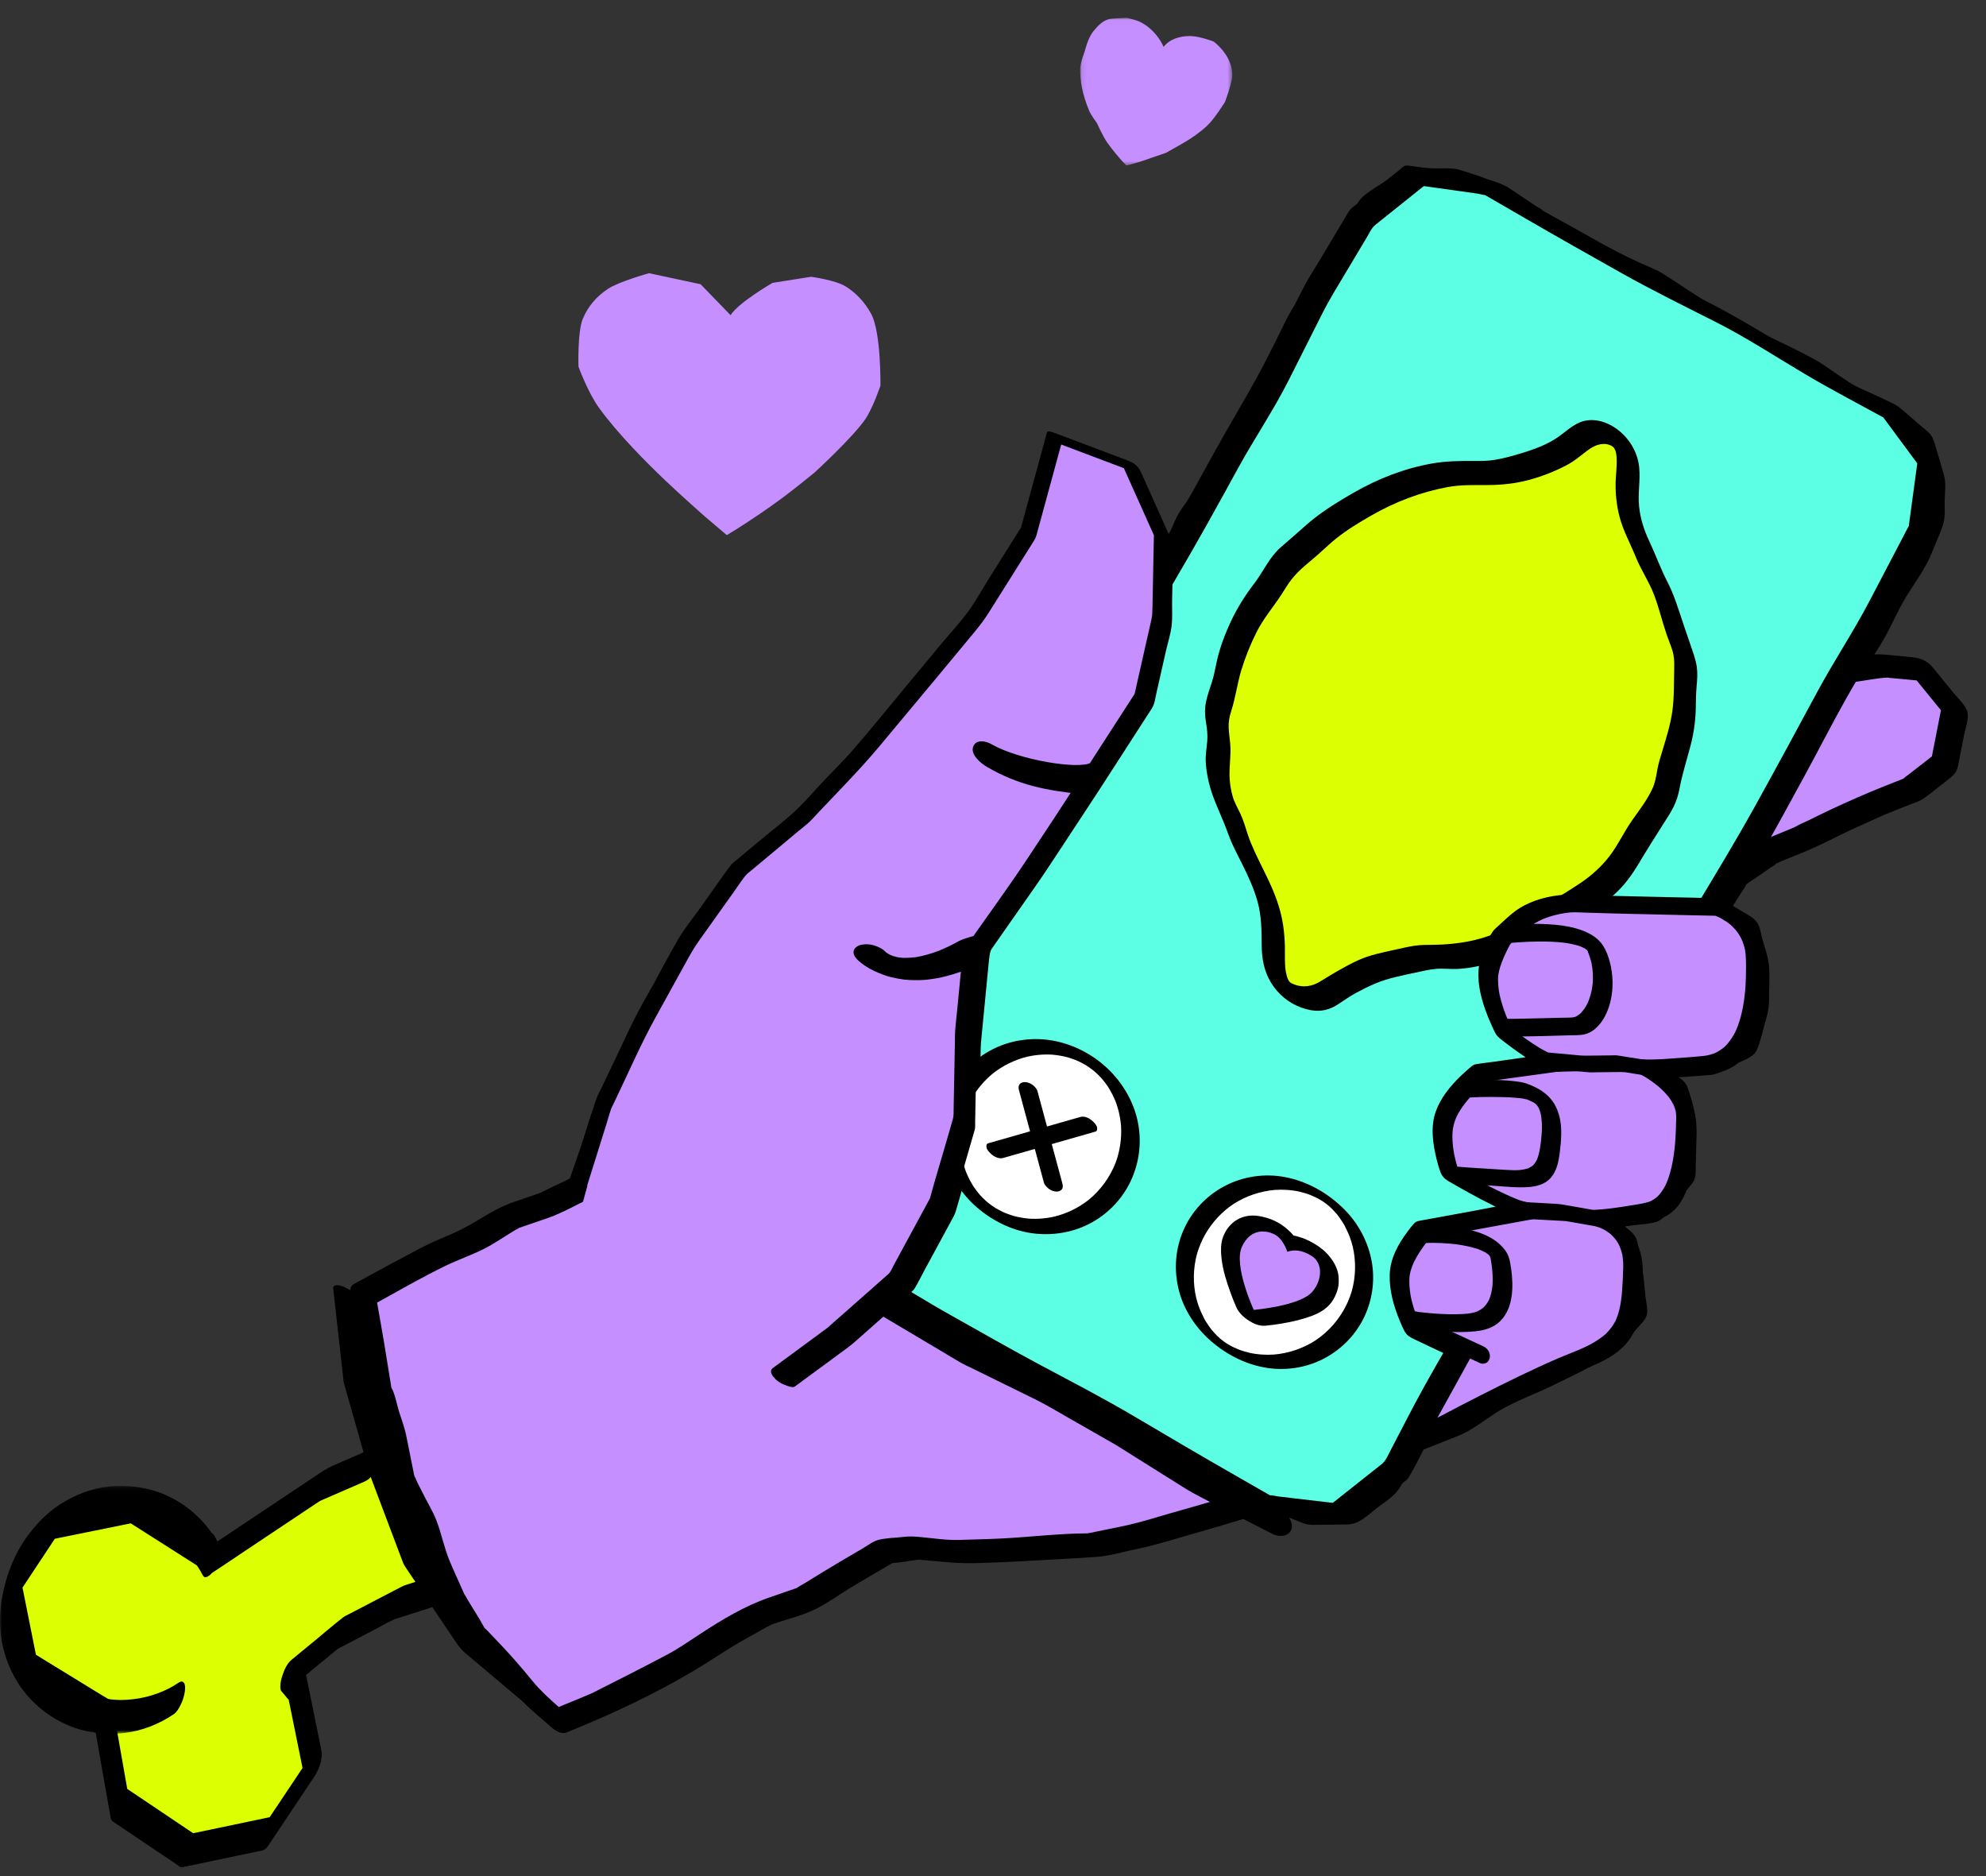 <svg xmlns="http://www.w3.org/2000/svg" xmlns:xlink="http://www.w3.org/1999/xlink" width="450" height="425" viewBox="0 0 450 425">
    <rect x="0" y="0" width="450" height="425" fill="#333333" stroke="none"/>
    <defs>
        <path id="18rq8ji54a" d="M0 0.184L49.838 0.184 49.838 56.343 0 56.343z"/>
        <path id="lnj95rvsdc" d="M0.089 0.023L34.551 0.023 34.551 33.498 0.089 33.498z"/>
    </defs>
    <g fill="none" fill-rule="evenodd">
        <g>
            <g>
                <g>
                    <path fill="#DCFF02" d="M13.226 339.802L31.366 336.135 47.075 346.089 48.202 348.253 73.833 331.221 84.498 326.607 89.222 320.871 97.258 317.198 108.392 308 124.442 316.119 126 333.957 110.428 346.398 101.748 354.468 90.941 357.923 77.735 364.775 65.965 374.42 67.736 376.46 71.46 394.73 61.097 410.19 42.831 414 27.374 403.654 23.879 383.863 6.641 373.331 3 355.19z" transform="translate(-193 -6113) translate(193 5991) translate(0 126)"/>
                    <g>
                        <path fill="#000" d="M97.387 314.597l-.015.012.015-.012M68.554 396.508l-1.059-5.216-2.037-10.036-.05-.23c-.356-.29-.647-.748-.945-1.094l-.728-.842c-.228-.263-.216-.886-.212-1.203.01-.794.222-1.582.467-2.33.411-1.256 1.028-2.697 2.078-3.562l5.362-4.411c2.08-1.712 4.125-3.488 6.251-5.144.477-.372 1.086-.626 1.621-.905l3.867-2.014 7.882-4.106c.414-.215.822-.34 1.269-.484l4.39-1.409 4.482-1.438c.245-.08.507-.194.766-.266.06-.054.121-.106.178-.158 3.237-3.021 6.369-6.194 9.824-8.966l11.096-8.9-.988-11.364-.144-1.653-13.598-6.905-1.644-.836-7.179 5.954c-1.099.911-2.17 1.879-3.306 2.743-.34.257-.731.42-1.116.596l-2.477 1.137-4.433 2.035-3.002 3.658c-.427.521-.837 1.065-1.285 1.567-.564.631-1.183.86-1.92 1.18l-5.976 2.596-2.71 1.178c-.218.094-.435.19-.653.283-.14.104-.342.194-.454.269l-1.36.907-4.481 2.99-11.733 7.827c-2.43 1.621-4.842 3.273-7.292 4.865l-.113.076c-.327.218-.9.513-1.169-.004l-1.063-2.048-13.5-8.59-1.829-1.162-15.524 3.15-1.68.341-7.325 11.068 2.702 13.515.338 1.693 14.744 9.044c.682.419 1.412.802 2.064 1.266.606.432.63 1.57.75 2.255l1.794 10.2 1.341 7.627 13.14 8.83 1.799 1.21c5.222-1.095 10.444-2.188 15.667-3.282l1.667-.35 7.446-11.152m3.925-60.482c-.251.104-.148.072 0 0m-31.547 82.936c-.344-.122-.707-.475-1.007-.676l-4.747-3.191c-3.138-2.11-6.276-4.218-9.415-6.327-.068-.047-.14-.09-.207-.14-.312-.236-.42-.545-.496-.906-.093-.442-.157-.892-.235-1.337l-1.002-5.7-2.092-11.894-.037-.207-9.79-6.005-5.842-3.584c-.383-.235-.794-.45-1.16-.712-.482-.343-.53-.973-.639-1.517l-2.836-14.188-.512-2.563c-.422-2.11.237-4.266 1.373-6.086.764-1.224 1.595-2.41 2.391-3.613l7.638-11.54.165-.25c.336-.5.82-1.323 1.46-1.452l16.845-3.42c.472-.095 1.286-.407 1.75-.19.836.392 1.625 1.034 2.403 1.53l9.158 5.826 3.574 2.274c.272.173.569.33.758.599.32.455.562.995.807 1.517l3.706-2.472 9.682-6.46 8.85-5.904c1.316-.878 2.542-1.735 3.994-2.366l9.02-3.919 3.837-4.675c.29-.354.575-.74.933-1.029.277-.223.7-.373 1.027-.523l3.497-1.605 3.388-1.555.2-.091.001-.002-.001.001c.076-.035.152-.072.23-.105.273-.116.025-.105-.214.092.096-.082.207-.157.298-.232l5.644-4.68 5.045-4.186c.248-.242.538-.331.868-.267l10.37 5.267 5.167 2.624c.5.254.848.407.946 1.087.074.514.09 1.043.136 1.56l1.23 14.133c.053.622.109 1.243.161 1.864.05.595.058 1.18-.024 1.777-.247 1.805-1.132 3.915-2.547 5.111-1.142.966-2.337 1.875-3.504 2.81l-11.016 8.837c-2.516 2.019-4.792 4.352-7.148 6.552l-2.079 1.94c-.34.317-.677.546-1.126.69l-6.316 2.028-3.125 1.003c-.357.114-.734.205-1.076.356-1.55.686-3.037 1.582-4.54 2.365l-6.673 3.476c-.504.262-1.006.527-1.51.787-.136.128-.294.24-.437.357l-6.778 5.577.945 4.655 2.438 12.001c.132.656.222 1.165.15 1.872-.176 1.751-.898 3.367-1.863 4.813l-2.827 4.234-6.766 10.133c-.496.742-.996 1.71-1.843 2.028-.254.095-.564.118-.828.173l-5.281 1.106-11.629 2.436c-.282.059-.64.176-.917.078" transform="translate(-193 -6113) translate(193 5991) translate(0 126)"/>
                        <g transform="translate(-193 -6113) translate(193 5991) translate(0 126) translate(0 332.423)">
                            <mask id="lm1i590u0b" fill="#fff">
                                <use xlink:href="#18rq8ji54a"/>
                            </mask>
                            <path fill="#000" d="M16.67 54.903c-3.694-1.319-7.026-3.551-9.724-6.392C4.124 45.539 2.126 41.879 1 37.947-.166 33.88-.28 29.453.49 25.301c.905-4.88 2.772-9.698 5.711-13.726 1.416-1.939 2.98-3.694 4.805-5.26 1.63-1.399 3.433-2.538 5.344-3.51C19.764 1.07 23.58.168 27.41.185c3.923.017 7.766.838 11.28 2.606 3.53 1.776 6.66 4.44 8.988 7.632.71.974 1.345 2 1.908 3.064.327.618.275 1.413.18 2.075-.142 1-.503 2.103-.974 2.995-.373.708-.821 1.595-1.517 2.033-.365.23-.953.51-1.238-.03-1.415-2.674-3.302-5.07-5.58-7.062-3.308-2.763-7.321-4.62-11.575-5.336-1.156-.194-2.325-.3-3.496-.329-3.88-.01-7.71.904-11.166 2.667-.938.511-1.846 1.076-2.71 1.704-.461.334-.91.683-1.347 1.048-.216.181-.428.366-.638.554-.084.075-.166.151-.25.228-.778.762-1.504 1.576-2.172 2.437l-.055.075c-.17.237-.335.478-.496.72-.139.21-.274.423-.407.638-.048.077-.094.156-.141.234-.214.393-.422.789-.615 1.192l-.076.163c-.066.16-.134.318-.196.479-.09.232-.178.465-.26.7l-.031.088c-.135.447-.26.897-.368 1.351l-.029.125c-.04.216-.082.432-.118.65-.08.495-.145.992-.196 1.49l-.01.16c-.017.286-.03.573-.036.86-.012.536-.007 1.073.016 1.61.011.245.106.628.061.878.014.124.027.247.043.37.077.614.177 1.226.3 1.832.234 1.15.558 2.278.956 3.382 1.428 3.655 3.724 6.934 6.674 9.524 3.314 2.778 7.34 4.645 11.608 5.363 1.157.195 2.325.3 3.496.329 3.86.01 7.673-.895 11.114-2.64.722-.392 1.426-.812 2.107-1.271.415-.279.89-.436 1.238.03.366.49.266 1.552.18 2.075-.169 1.03-.485 2.068-.974 2.994-.38.72-.825 1.568-1.517 2.034-3.377 2.272-7.242 3.802-11.296 4.268-3.827.44-7.774.027-11.404-1.27" mask="url(#lm1i590u0b)"/>
                        </g>
                        <path fill="#C58FFF" d="M151.545 242.863L147.207 251.433 140.382 258.093 133.087 264.253 124.471 268.673 115.45 271.766 107.421 276.615 98.812 280.385 90.529 284.752 82.3 289.27 84.119 299.683 85.805 310.105 89.021 320.165 91.113 330.559 95.948 340.054 98.834 349.016 102.654 357.663 107.534 365.777 114.169 372.58 120.116 379.845 126.764 385.879 136.296 381.929 145.586 377.226 154.822 372.42 163.582 366.702 172.667 361.606 182.619 358.164 191.524 352.721 200.517 347.447 207.19 346.652 217.323 347.543 227.487 347.206 237.634 346.626 247.821 346.013 257.801 343.941 267.603 341.175 277.371 338.418 287.19 335.28 295.905 338.777 305.286 338.676 314.012 332.091 319.224 322.486 329.319 318.479 338.455 312.62 348.299 308.184 357.987 303.333 364.961 299.128 370.236 292.54 369.363 283.891 367.99 276.679 361.895 271.953 373.941 270.132 381.216 261.625 381.528 249.712 379.557 242.195 371.979 237.881 386.862 236.841 395.126 232.625 397.898 223.381 397.863 213.858 395.731 205.695 388.656 201.448 393.24 194.175 400.412 189.237 408.731 185.777 416.824 181.825 425.004 178.117 433.403 174.78 440.547 169.223 442.936 157.044 435.288 147.656 426.826 146.864 418.284 147.948 424.108 139.049 428.88 129.896 434.319 121.119 437.578 112.834 437.789 104.055 435.295 95.493 428.37 89.635 419.122 85.436 410.706 79.767 401.647 75.224 392.479 70.876 383.963 65.378 375.462 59.846 366.207 55.659 357.403 50.67 348.543 45.779 340.089 40.11 330.406 36.889 320.037 36.706 311.14 42.76 305.245 52.169 300.04 61.006 294.434 69.65 289.943 78.917 285.093 87.985 280.188 97.025 275.276 106.06 269.475 114.602 265.275 124.031 259.548 132.624 252.564 139.291 246.381 146.734 238.857 152.866 233.051 160.678 225.308 166.595 218.594 173.519 212.948 181.488 204.937 187.146 199.105 194.931 192.248 201.714 184.836 207.957 177.905 214.671 172.465 222.842 165.179 229.208 158.406 236.078z" transform="translate(-193 -6113) translate(193 5991) translate(0 126)"/>
                        <path fill="#000" d="M87.983 306.023l.516 3.192c.058.36.124.721.176 1.084.89 1.635 1.232 3.89 1.796 5.653.525 1.644 1.148 3.282 1.511 4.97.398 1.85.747 3.713 1.12 5.568l.698 3.466c.027.13.057.263.086.395.289.477.497 1.12.72 1.56l1.77 3.475c.795 1.56 1.74 3.115 2.393 4.743 1.224 3.057 1.823 6.36 3.083 9.406.871 2.107 1.846 4.178 2.767 6.264.256.578.51 1.158.767 1.735-.47-1.077.427.622.682 1.046 1.196 1.99 2.48 3.95 3.598 5.983.05.092.09.167.121.23.029.024.059.05.094.083.756.68 1.438 1.473 2.148 2.201 3.077 3.155 5.86 6.345 8.652 9.757 1.765 2.157 3.835 4.014 5.92 5.86 2.519-1.036 5.043-2.06 7.548-3.128.007-.006.015-.012.028-.02.182-.119.4-.198.592-.3.862-.454 1.74-.881 2.61-1.321 1.787-.905 3.575-1.808 5.36-2.714 2.743-1.39 5.459-2.83 8.185-4.25 2.69-1.399 5.162-3.142 7.7-4.798 4.925-3.216 10.026-6.314 15.593-8.24 1.999-.69 3.997-1.382 5.995-2.073.124-.043.248-.09.372-.134.537-.412 1.197-.725 1.772-1.077 2.601-1.59 5.184-3.213 7.814-4.755l5.315-3.117c1.098-.644 2.295-1.606 3.546-1.926 1.788-.459 3.824-.456 5.658-.675 1.234-.147 2.31-.114 3.55-.005 3.023.266 6.12.786 9.156.686 3.158-.105 6.32-.164 9.476-.321 6.483-.324 13.084-1.149 19.576-1.168.176-.07.458-.08.624-.115l2.812-.584c1.955-.406 3.92-.779 5.869-1.218 3.09-.697 6.134-1.698 9.183-2.558 5.836-1.647 11.64-3.315 17.416-5.161 1.859-.594 3.501-1.461 5.435-.727 1.463.555 2.906 1.166 4.358 1.749l2.713 1.089c.106.042.34.127.595.22.317.01.775.047 1.005.045l3.42-.037 3.627-.04 6.716-5.067c.428-.323.847-.682 1.295-.979.005-.034.013-.074.027-.124.384-1.342 1.495-2.755 2.16-3.979 1.2-2.211 2.067-5.235 4.508-6.212 3.01-1.204 6.02-2.411 9.04-3.588.006-.009.011-.018.023-.031.333-.385 1.057-.678 1.48-.95l4.742-3.04c1.973-1.266 3.793-2.239 5.932-3.203 5.339-2.406 10.604-4.9 15.812-7.583.884-.455 1.721-.98 2.573-1.493 1.427-.86 3.12-2.347 4.712-2.842l.016-.004c.091-.111.182-.222.27-.335.578-.753 1.187-1.484 1.78-2.225l2.615-3.265c-.478-4.605-1.072-9.074-1.888-13.614l-4.767-3.696c-1.133-.878-2.833-4.041-.254-4.431l11.505-1.74 6.48-7.577.264-10.074c.016-.618-.147-1.454.141-.418-.202-.729-.384-1.463-.575-2.195l-1.037-3.95-5.691-3.24c-1.905-1.084-3.86-4.7-.318-4.948 4.708-.33 9.415-.659 14.123-.987l7.252-3.7 1.966-6.557c.148-.492.25-1.032.451-1.504l.073-.161c-.085-1.133 0-2.311-.003-3.443l-.017-4.545c0-.227-.03-.501-.033-.76.021.169.099.078.02-.32.003-.023.005-.046.01-.068l-.012.064c-.012-.06-.026-.124-.046-.197-.556-2.063-1.086-4.134-1.623-6.203l-5.915-3.552c-1.18-.708-2.09-2.502-1.293-3.767l3.662-5.809c1.036-1.645 2.071-2.363 3.683-3.472 1.772-1.22 3.548-2.773 5.533-3.628 2.253-.97 4.531-1.885 6.796-2.827l.974-.404.057-.037c.985-.603 2.121-1.036 3.158-1.542 1.687-.824 3.366-1.674 5.07-2.465 3.935-1.826 7.885-3.585 11.916-5.186 1.415-.562 2.829-1.126 4.244-1.686.05-.02.094-.039.135-.057l-.012.012.013-.013c.478-.217.401-.356.144-.142.25-.223.575-.414.826-.609l5.525-4.298 2.05-10.456-5.505-6.76-2.316-.216-2.91-.272c-.275-.026-1.616-.117-1.148-.168-2.663.126-5.395.724-8.03 1.059-2.074.263-5.84-2.074-4.238-4.523 1.947-2.975 4.086-5.89 5.86-8.969 1.781-3.09 3.16-6.413 4.982-9.48 1.222-2.056 2.523-4.071 3.783-6.105.424-.684.82-1.41 1.28-2.072.115-.366.292-.725.431-1.08l1.422-3.615c.284-.721.614-2.426 1.175-2.986.021-.021.04-.037.056-.051.007-.241.009-.483.014-.723l.097-4.025c.021-.878-.26-2.565.082-3.392l.002-.003c-.145-.43-.251-.881-.377-1.314l-1.72-5.903-4.334-3.667c-.32-.27-.697-.531-1-.83-.73-.29-2.51-1.195-2.676-1.27-2.054-.932-4.197-1.767-6.196-2.813-2.24-1.17-4.298-2.837-6.389-4.246-.763-.514-1.553-1.005-2.302-1.542-.411-.152-.825-.433-1.207-.624-2.39-1.199-4.773-2.41-7.169-3.595-3.489-1.726-7.283-3.083-10.576-5.162-3.613-2.28-7.184-4.633-10.765-6.963-.532-.346-5.829-4.055-5.985-3.895-.09.09 1.317.644.143.17-.507-.206-1.001-.453-1.5-.679l-4.11-1.86c-4.01-1.814-7.75-4.06-11.587-6.216-3.463-1.947-7.097-3.676-10.42-5.854-2.427-1.59-4.911-3.158-7.26-4.863-.067-.026-.134-.052-.195-.073l-4.713-1.567-2.332-.776c-.304-.1-1.047-.206-1.351-.42-.495.018-1.008-.03-1.498-.038l-7.569-.134-5.406 3.679c-.856.582-1.75 1.382-2.687 1.85-.117.373-.511.801-.713 1.123-2.489 3.972-4.976 7.934-7.355 11.972-2.431 4.128-4.984 8.137-7.59 12.158-2.175 3.352-3.604 7.144-5.418 10.698-4.099 8.028-8.55 15.892-12.856 23.811-2.14 3.936-4.507 8-7.342 11.472-.079.097-.134.163-.17.205-.116.257-.226.517-.34.773l-1.829 4.107c-.783 1.758-1.45 3.649-2.486 5.276-1.528 2.401-3.16 4.741-4.74 7.11-.998 1.498-2.39 2.621-3.691 3.864-3.474 3.317-6.445 6.783-9.518 10.483-1.27 1.53-2.955 2.685-4.49 3.936l-3.36 2.739c-.101.082-.205.162-.308.243-.016.046-.263.325-.423.554-1.585 2.27-3.262 4.53-4.98 6.7-1.231 1.555-3.11 2.653-4.673 3.848-1.108.847-2.202 1.718-3.327 2.543-.193.141-.37.295-.433.348l-.378.39c-1.9 1.96-3.903 3.859-5.72 5.898-2.564 2.88-4.044 7.028-7.23 9.278-2.245 1.586-4.446 3.445-6.825 4.82l-.017.01c-.215.333-.492.646-.728.96l-2.751 3.674c-2.66 3.551-5.766 6.571-8.978 9.646-1.623 1.554-3.426 2.938-5.144 4.385-.886.746-1.751 1.533-2.665 2.245-.347.345-.704.681-1.055 1.021-1.815 1.758-3.906 3.43-5.535 5.361-1.454 1.723-2.583 3.86-3.832 5.736-1.097 1.65-2.043 2.845-3.525 4.14l-5.58 4.876c-.056.055-.134.132-.232.235-.418.433-.846.857-1.268 1.286l-3.3 3.347c-1.2 1.216-2.406 2.423-3.62 3.624l-5.04 4.984c-1.362 2.691-2.56 5.564-4.121 8.143-.455.751-1.101 1.29-1.738 1.912l-4.236 4.135c-2.017 1.967-4.21 3.732-6.362 5.55-.82.692-1.623 1.524-2.525 2.107-1.203.776-2.614 1.341-3.886 1.994-2.465 1.264-4.804 2.482-7.42 3.379l-5.572 1.91c-.272.093-.546.183-.819.276.336-.089-.748.448-1.001.601-2.37 1.43-4.704 3.08-7.19 4.294-2.718 1.325-5.594 2.324-8.315 3.64-5.283 2.557-10.41 5.515-15.55 8.355.547 3.114 1.106 6.225 1.63 9.343.313 1.862.603 3.728.905 5.592m.695 4.291l.012.081c.094.681.09.192-.012-.08M427.223 91.626c-.19-.206-.133-.128 0 0m.241.203c.102.07.196.11.24.057-.015.018-.104-.006-.24-.057m-7.728-8.67c-.001.004.059.034.161.082-.088-.054-.157-.092-.16-.082M349.56 43.726l.253.138c-.265-.34-.983-.524-.253-.138m-10.103-1.312c.223.107.48.202.729.232-.229-.027-.49-.137-.73-.232m-.088-.044l-.086-.061c-.754-.55-.47-.225.086.06M210.424 179.465c-.04.057-.042.072 0 0m-42.718 51.79c.042-.04.042-.04 0 0M80.113 286.92c5.095-2.797 10.201-5.558 15.343-8.268 2.336-1.232 4.803-2.208 7.222-3.268 2.448-1.072 4.61-2.36 6.905-3.746 2.406-1.453 4.476-2.538 7.124-3.446l5.386-1.846c.526-.18 1.088-.54.265-.06.475-.277.986-.507 1.475-.757 2.428-1.246 5.287-2.284 7.451-3.95 1.436-1.105 2.784-2.35 4.168-3.52l1.823-1.539c.22-.184 1.048-.93.824-.702 1.122-1.078 2.228-2.176 3.342-3.263.999-.975 2.31-1.941 3.137-3.071.939-1.283 1.531-3.024 2.248-4.44l1.604-3.17c.04-.335.188-.656.476-.942.18-.355.435-.59.735-.732 4.92-4.914 9.673-10.127 14.9-14.695 1.777-1.552 3.527-3.143 5.332-4.662.12-.244.315-.473.464-.698l2.1-3.153c.95-1.43 1.815-3.032 2.923-4.343 1.437-1.699 3.274-3.17 4.872-4.718 2.85-2.761 5.904-5.26 8.94-7.817.234-.197.464-.4.702-.593.642-.642 1.292-1.277 1.938-1.916 1.532-1.515 3.224-2.964 4.64-4.59 1.188-1.364 2.2-2.932 3.285-4.38 1.009-1.346 1.928-2.986 3.274-4.023 1.86-1.433 3.852-2.72 5.77-4.075.57-.402 1.149-.796 1.713-1.208l.048-.1c.205-.432.598-.844.875-1.234 2.35-3.317 4.533-6.4 7.354-9.31 1.428-1.472 2.79-3.101 4.35-4.44 1.474-1.263 3.11-2.376 4.652-3.555.897-.685 1.775-1.428 2.706-2.067l.046-.034-.1.141c.034-.05.072-.098.107-.147.276-.211.335-.43.086-.117.113-.151.228-.301.34-.452l4.397-5.916c.932-1.254 1.963-2.11 3.177-3.098 1.774-1.446 3.499-3.02 5.35-4.367.171-.21.348-.417.522-.625l2.555-3.077c1.022-1.229 1.995-2.536 3.097-3.695 2.472-2.602 5.628-4.704 7.627-7.704l4.18-6.27c.206-.308.393-.686.641-.962.026-.028.046-.05.064-.067.361-.775.693-1.567 1.04-2.347.947-2.126 1.88-4.26 2.841-6.38.699-1.54 1.785-2.893 2.733-4.288 4.417-6.504 7.994-13.436 11.742-20.342 3.648-6.726 7.153-13.483 10.49-20.368 1.587-3.274 3.97-6.2 5.893-9.287 1.84-2.955 3.498-6.024 5.31-8.998 1.095-1.8 2.238-3.573 3.357-5.359.89-1.419 1.699-3.36 2.996-4.464 1.53-1.302 3.422-2.329 5.081-3.458 1.48-1.006 3.236-2.745 5.092-2.9 2.01-.168 4.14.073 6.156.109 1.686.03 3.58-.175 5.222.271 2.209.601 4.379 1.457 6.551 2.18 1.713.57 3.384 1.035 4.902 2.03 2.015 1.322 4.005 2.686 6.007 4.029.414.278 1.501.754 1.832 1.202.376.205.75.415 1.124.622 3.428 1.893 6.856 3.782 10.262 5.712 3.45 1.954 6.802 3.717 10.41 5.35 1.755.794 3.625 1.479 5.264 2.502 1.792 1.12 3.546 2.308 5.317 3.461 3.233 2.104 6.472 4.195 9.712 6.286.433.28 1.118.587 1.59.952-.334-.237-.544-.184-.003.038l.119.053c.065.056.125.113.176.173-.057-.066-.115-.122-.172-.171.419.18.828.397 1.24.592l6.611 3.135c3.253 1.543 6.517 3.13 9.686 4.837 1.56.84 3 1.936 4.466 2.924l3.222 2.17c.364.246.733.487 1.095.738l.09.062c1.548.717 9.004 3.989 9.945 4.71 1.83 1.401 3.54 2.995 5.301 4.485.564.477 1.169.934 1.7 1.45.976.95 1.219 1.87 1.576 3.096.655 2.248 1.367 4.488 1.967 6.752.473 1.782.17 3.762.125 5.59-.04 1.632.184 3.56-.28 5.14-.667 2.263-1.761 4.475-2.625 6.67-1.417 3.603-3.864 6.774-5.866 10.073-1.884 3.104-3.27 6.497-5.083 9.643-.654 1.135-1.358 2.248-2.083 3.35.671-.032 1.337-.033 1.993.014 2.217.158 4.432.415 6.645.622 2.009.188 3.445.881 4.714 2.439l4.522 5.552c.97 1.19 2.963 3 3.25 4.56.277 1.512-.48 3.493-.768 4.961l-1.377 7.02c-.289 1.471-.89 2.103-2.063 3.015-1.81 1.408-3.588 2.874-5.437 4.23-1.159.848-2.586 1.262-3.92 1.792-1.782.708-3.567 1.408-5.345 2.123.66-.26-.79.363-1.138.52l-3.393 1.539c-1.284.582-2.575 1.15-3.845 1.76-3.21 1.54-6.36 3.196-9.647 4.563-2.143.892-4.348 1.7-6.456 2.675-.026.035-.065.08-.127.142-.274.28-.696.48-1.018.702l-3.554 2.446c-.648.447-1.336.868-1.97 1.34-.054.07-.117.165-.17.28-.205.451-.551.876-.814 1.293l-2.119 3.36 3.244 1.948c1.126.676 2.121 1.293 2.642 2.605.32.81.454 1.74.675 2.583.533 2.04 1.394 4.23 1.598 6.339.232 2.393.018 4.91.027 7.313.006 1.749-.136 3.05-.638 4.723-.694 2.314-1.17 4.89-2.13 7.106-.78 1.8-3.42 2.502-5.077 3.348-1.671.853-3.54 2.193-5.444 2.348-2.388.195-4.78.362-7.171.522.912.623 1.688 1.38 2.04 2.429 1.101 3.268 2.09 6.78 1.999 10.228l-.195 7.416c-.035 1.353.135 2.712-.707 3.824-1.326 1.753-2.882 3.371-4.31 5.041-.976 1.14-2.198 3.236-3.691 3.747-1.818.623-4.112.622-6.007.909l-1.384.21c1.114.81 2.267 1.746 2.674 2.898.49 1.385.59 3.04.864 4.473.225 1.181.502 2.367.664 3.559.224 1.643.334 3.31.5 4.96.123 1.207.642 2.962.303 4.176-.357 1.274-1.862 2.553-2.654 3.543-.938 1.172-1.814 2.514-2.87 3.584-.898.91-2.198 1.482-3.283 2.136-1.365.823-2.711 1.702-4.105 2.476-2.609 1.447-5.355 2.686-8.023 4.022-4.4 2.203-9.172 3.764-13.316 6.422-2.697 1.73-5.4 3.943-8.382 5.142-2.934 1.179-5.877 2.336-8.817 3.5l-4.222 7.78c-1.233 2.273-3.26 3.426-5.319 4.98-2.143 1.618-4.088 3.822-6.873 3.852l-5.669.061c-1.474.017-2.906.182-4.306-.352-2.453-.934-4.881-1.941-7.314-2.93-5.288 1.686-10.567 3.322-15.911 4.83-4.903 1.383-9.78 2.975-14.768 4.01-2.89.6-5.858 1.5-8.806 1.722-3.234.244-6.479.394-9.716.585-5.415.32-10.822.61-16.244.79-2.556.083-4.923.087-7.465-.136l-5.734-.505c-.306-.027-.659-.018-.98-.063.4.04.519-.13.003-.065-.072.01-.144.017-.216.026l-.024-.005.02.005c-.343.042-.687.082-1.03.123-1.525.182-3.23.616-4.776.587-.153.093-.33.172-.467.252l-2.173 1.275c-2.308 1.353-4.63 2.681-6.914 4.077-2.629 1.607-5.223 3.5-7.979 4.877-2.864 1.432-6.232 2.197-9.254 3.242-.413.143-.827.285-1.24.429 1.183-.413-.04.098-.402.3l-4.943 2.773c-2.155 1.21-4.211 2.456-6.281 3.807-9.68 6.318-20.15 11.536-30.826 15.96l-3.496 1.449c-1.232.51-2.765-.578-3.598-1.335-2.408-2.186-5.173-4.232-7.235-6.751-2.31-2.823-4.533-5.7-7.08-8.312-1.56-1.598-3.186-3.152-4.687-4.805-1.089-1.199-1.828-2.718-2.658-4.098-2.037-3.387-3.741-6.645-5.337-10.258-1.544-3.495-2.716-6.958-3.889-10.602-.192-.598-.748-1.586-.723-2.225l-.298-.592-3.381-6.64c-1.749-3.434-2.17-7.247-2.928-11.016-.126-.626-.256-1.252-.38-1.88l-.017-.02c-.188-.254-.268-.841-.364-1.138l-2.204-6.897c-1.271-3.978-1.648-8.214-2.32-12.327-.603-3.688-1.278-7.364-1.921-11.045-.098-.558.274-1.338.77-1.61" transform="translate(-193 -6113) translate(193 5991) translate(0 126)"/>
                        <path fill="#000" d="M230.525 158.59c.035-.048.065-.089.093-.123-.03.039-.057.078-.086.117l-.007.006M393.492 68.75c.04.027.079.056.12.091l-.004-.001c-.036-.031-.076-.06-.116-.09M208.361 349.361c-.065-.007-.138-.019-.217-.04h.004c.068.018.14.03.213.04M394.896 213.241c-.014.101-.02.209-.019.32-.008-.067-.006-.177.018-.325l.001.005M431.247 172.404h-.001c.03-.033.059-.063.086-.09-.03.03-.058.06-.085.09M431.39 172.263c-.014.013-.03.025-.043.039l.044-.04M431.347 172.302l-.014.013.014-.013" transform="translate(-193 -6113) translate(193 5991) translate(0 126)"/>
                        <path fill="#5CFFE4" d="M196.515 284.456L214.692 295.338 233.175 305.677 251.873 315.638 270.101 326.431 288.475 336.965 304.099 338.8 316.38 329.077 325.726 311.075 335.991 293.593 346.13 276.037 355.775 258.203 365.873 240.625 376.052 223.092 385.747 205.286 396.229 187.924 406.05 170.19 415.663 152.336 425.862 134.812 435.27 116.843 437.297 101.892 428.165 89.54 409.623 79.305 391.413 68.481 372.494 58.913 354.034 48.53 335.703 37.92 320.528 35.789 308.52 45.386 298.13 62.798 288.998 80.92 278.811 98.447 269.073 116.229 258.752 133.682 249.116 151.522 238.234 168.658 228.357 186.36 218.342 203.986 208.834 221.898 198.563 239.381 189.286 257.425 187.366 272.327z" transform="translate(-193 -6113) translate(193 5991) translate(0 126)"/>
                        <path fill="#000" d="M192.055 259.098c-.15.279-.046.246 0 0m-1.146 8.894l-.674 5.227 7.787 10.324c5.842 3.524 11.635 7.165 17.587 10.494 6.782 3.794 13.52 7.676 20.38 11.33 7.171 3.82 14.368 7.554 21.36 11.694 7.096 4.202 14.198 8.383 21.352 12.484l7.176 4.114 1.853 1.063c.636.007 1.384.217 1.966.285l3.914.46 7.827.919.554.065 11.005-8.713c.952-.755 1.272-1.604 1.843-2.704l4.187-8.064c4.32-8.32 9.061-16.34 13.81-24.425 3.896-6.637 7.858-13.265 11.519-20.034 4.561-8.434 9.128-16.84 13.904-25.154 4.738-8.248 9.511-16.474 14.287-24.7 3.863-6.655 7.152-13.65 11.128-20.237 4.83-7.999 9.659-15.96 14.185-24.133 4.71-8.504 9.333-17.048 13.942-25.607 3.696-6.863 8.038-13.378 11.67-20.272 2.603-4.937 5.178-9.888 7.766-14.833.41-.78.783-1.595 1.233-2.353l.03-.057c.022-.181.053-.363.077-.543l1.135-8.375.715-5.269-7.7-10.414c-5.997-3.285-12.083-6.455-17.958-9.947-6.656-3.956-13.194-8.227-20.106-11.722-7.165-3.624-14.364-7.153-21.362-11.089-7.177-4.036-14.342-8.08-21.468-12.205l-7.251-4.198-2.098-1.214c-.52-.027-1.26-.262-1.612-.312l-3.8-.534-7.856-1.103-.598-.083-10.918 8.725c-.917.733-1.372 1.826-1.971 2.829l-4.744 7.95c-1.85 3.1-3.755 6.15-5.38 9.373l-7.597 15.078c-3.457 6.861-7.826 13.274-11.518 20.016-4.627 8.448-9.262 16.848-14.165 25.138-4.828 8.164-9.322 16.467-13.83 24.814-3.643 6.747-8.454 12.829-12.19 19.524-4.583 8.212-9.162 16.425-13.808 24.601-4.774 8.404-9.33 16.893-13.862 25.43-3.639 6.856-8.104 13.269-11.679 20.153-2.572 4.954-5.105 9.93-7.657 14.894-.404.784-.774 1.6-1.216 2.363l-.026.05c-.02.183-.05.367-.073.548l-1.075 8.349m241.596-152.835c.141-.26.05-.234 0 0M187.692 253.465l2.988-5.812c3.087-6.003 6.217-11.855 9.634-17.674 3.41-5.805 6.72-11.592 9.876-17.537 3.151-5.936 6.33-11.823 9.65-17.665 3.314-5.834 6.618-11.671 9.887-17.53 3.288-5.894 6.592-11.657 10.207-17.35 2.125-3.347 4.316-6.66 6.379-10.044 1.426-2.34 2.636-4.836 3.938-7.246 3.196-5.918 6.407-11.776 9.83-17.564 3.422-5.786 6.8-11.559 10.028-17.453 3.226-5.89 6.46-11.756 9.836-17.562 3.39-5.832 6.699-11.6 9.731-17.62 1.858-3.687 3.7-7.382 5.574-11.06 1.148-2.255 2.574-4.389 3.87-6.56 2.153-3.608 4.302-7.219 6.46-10.825.38-.635.874-.964 1.463-1.435l5.189-4.147 4.95-3.956c.292-.233.697-.677 1.044-.827.53-.23 1.327-.02 1.901.061 4.234.595 8.468 1.19 12.701 1.783 1.221.172 2.227.318 3.34.93 1.318.724 2.608 1.51 3.91 2.263l11.908 6.892c5.767 3.338 11.6 6.562 17.408 9.828 5.768 3.244 11.734 6.12 17.639 9.107 5.88 2.974 11.46 6.407 17.125 9.774 5.631 3.347 11.349 6.504 17.085 9.67l5.428 2.997c1.324.73 2.677 1.379 3.653 2.588 2.468 3.06 4.694 6.35 7.03 9.51.816 1.104 2.061 2.35 2.567 3.651.476 1.224-.155 3.11-.323 4.347l-.969 7.147c-.185 1.365-.217 2.874-.57 4.208-.25.94-.903 1.854-1.349 2.706l-3.164 6.043c-1.673 3.196-3.286 6.432-5.022 9.594-3.25 5.916-6.88 11.624-10.187 17.508-3.308 5.885-6.376 11.908-9.606 17.835-3.227 5.923-6.449 11.866-9.809 17.714-3.363 5.853-7.077 11.504-10.465 17.343-3.385 5.833-6.403 11.884-9.687 17.776-3.283 5.892-6.782 11.67-10.16 17.51-3.376 5.838-6.77 11.672-10.08 17.547-3.312 5.877-6.378 11.893-9.634 17.8-3.253 5.903-6.73 11.695-10.112 17.525-3.384 5.834-6.894 11.597-10.244 17.45-1.322 2.31-2.476 4.73-3.702 7.093-1.86 3.58-3.533 7.363-5.618 10.82-.398.66-1.012 1.03-1.63 1.518l-5.287 4.187-4.82 3.816c-.305.242-.72.695-1.082.853-.503.218-1.267.032-1.82-.033l-12.868-1.512c-1.29-.151-2.376-.217-3.555-.848-1.195-.638-2.357-1.351-3.533-2.025-5.764-3.305-11.555-6.565-17.272-9.95-5.759-3.41-11.437-7.023-17.345-10.17-5.975-3.183-12.014-6.267-17.922-9.572-5.974-3.342-12.04-6.559-17.93-10.044-5.8-3.43-11.564-6.92-17.344-10.382-.64-.28-1.262-.72-1.758-1.181-.499-.413-.963-.904-1.195-1.427l-6.187-8.204c-.807-1.07-1.647-2.123-2.425-3.215-1.04-1.46-.485-3.044-.271-4.706l.911-7.078c.197-1.522.246-3.162.6-4.658.209-.879.797-1.73 1.205-2.522" transform="translate(-193 -6113) translate(193 5991) translate(0 126)"/>
                        <path fill="#DCFF02" d="M292.904 221.15c-2.123-1.064-2.789-2.308-3.309-3.549-.608-1.449-1.202-2.886-1.106-5.128.066-1.535.124-3.28-.114-5.423-.173-1.552-.177-3.37-.743-5.329-.437-1.512-1.012-3.165-1.787-4.957-.63-1.46-1.22-3.132-2.13-4.796-.932-1.709-1.746-3.422-2.508-5.138-.795-1.793-1.286-3.664-1.896-5.46-.635-1.872-1.926-3.424-2.362-5.297-.453-1.942-.9-3.891-1.142-5.83-.248-1.997.51-4.161.484-6.148-.027-2.03-.864-3.98-.663-5.996.203-2.036 1.414-4.022 1.847-6.038.433-2.015.536-4.065 1.196-6.052.652-1.966 1.288-3.964 2.16-5.898.852-1.894 1.76-3.814 2.82-5.672 1.06-1.858 2.578-3.405 3.781-5.117 1.229-1.747 2.03-3.818 3.405-5.406 1.39-1.605 3.31-2.667 4.846-4.105 1.537-1.438 2.998-2.95 4.678-4.213 1.661-1.25 3.408-2.362 5.206-3.435 1.76-1.052 3.483-2.277 5.37-3.154 1.832-.851 3.665-1.965 5.614-2.648 1.879-.658 3.859-1.265 5.845-1.763 1.907-.477 3.906-.917 5.91-1.243 1.918-.312 3.903 0 5.908-.17 1.921-.162 3.696.083 5.313-.176 1.959-.315 3.735-.815 5.304-1.233 1.995-.53 3.785-1 5.267-1.617 2.01-.836 3.667-1.76 5.016-2.56 1.992-1.184 3.206-2.817 4.636-3.316 1.495-.521 3.24-.672 5.295.358 2.123 1.066 2.8 2.629 3.332 3.856.63 1.453.436 3.065.333 5.303-.07 1.535-.145 3.37.086 5.517.168 1.552.334 3.4.899 5.36.433 1.514 1.462 2.968 2.237 4.763.63 1.459.948 3.303 1.858 4.968.934 1.71 1.907 3.315 2.668 5.031.795 1.793 1.309 3.65 1.92 5.447.634 1.872 1.224 3.677 1.66 5.549.453 1.942 1.676 3.618 1.917 5.556.249 1.998-.359 4.15-.332 6.136.027 2.031.182 4.019-.019 6.034-.203 2.037-.964 4.013-1.396 6.029-.433 2.015-.98 3.956-1.64 5.944-.651 1.966-.558 4.178-1.429 6.111-.853 1.895-2.358 3.542-3.418 5.4-1.06 1.859-2.286 3.554-3.489 5.264-1.228 1.747-1.894 3.935-3.268 5.523-1.39 1.606-2.908 3.171-4.444 4.608-1.536 1.438-3.613 2.186-5.293 3.45-1.66 1.25-3.394 2.332-5.191 3.406-1.76 1.05-3.491 2.17-5.38 3.048-1.83.85-3.566 2.253-5.515 2.937-1.88.658-3.856 1.281-5.843 1.779-1.906.477-3.91.783-5.914 1.109-1.919.312-3.887-.178-5.892-.009-1.962.166-3.745.784-5.361 1.065-2.01.35-3.784.622-5.339 1.098-2.043.625-3.685 1.489-5.12 2.216-2.013 1.018-3.66 1.812-4.954 2.718-1.834 1.284-3.124 2.212-4.869 2.384-1.332.132-2.847-.037-4.945-1.09" transform="translate(-193 -6113) translate(193 5991) translate(0 126)"/>
                        <path fill="#000" d="M293.477 223.056c-1.725-.895-3.21-2.053-4.349-3.642-.793-1.109-1.308-2.392-1.784-3.66-.48-1.276-.769-2.644-.776-4.01-.008-1.452.104-2.893.027-4.347-.079-1.484-.218-2.988-.395-4.463-.17-1.429-.603-2.792-1.077-4.146-1.029-2.935-2.376-5.772-3.8-8.57-.775-1.525-1.513-3.078-2.148-4.666-.62-1.55-1.075-3.15-1.607-4.731-.18-.534-.41-1.022-.748-1.664-.36-.684-.74-1.358-1.05-2.067-.676-1.547-.991-3.212-1.324-4.86-.318-1.576-.69-3.203-.572-4.82.106-1.453.486-2.888.505-4.346.02-1.462-.382-2.784-.586-4.218-.204-1.444-.062-2.86.386-4.246.479-1.483 1.165-2.888 1.477-4.423.325-1.594.462-3.222.856-4.802.808-3.234 2.151-6.382 3.6-9.374.77-1.593 1.576-3.19 2.591-4.644.978-1.398 2.146-2.652 3.112-4.06.975-1.418 1.668-3.008 2.656-4.422.954-1.366 2.232-2.371 3.547-3.37 2.642-2.004 4.814-4.526 7.521-6.456 1.4-.998 2.859-1.908 4.331-2.795 1.37-.825 2.696-1.727 4.097-2.502 2.872-1.588 5.878-3.05 9.005-4.051 3.267-1.047 6.655-1.918 10.054-2.413 1.505-.22 3.024-.085 4.538-.1 1.63-.014 3.263-.078 4.894-.104 3.132-.05 6.32-1.139 9.311-1.992 2.898-.827 5.75-2.08 8.246-3.785 1.214-.83 2.22-1.985 3.51-2.696 1.148-.631 2.446-.837 3.743-.772 3.452.174 6.482 2.735 8.102 5.635.646 1.159 1.138 2.412 1.3 3.734.172 1.403-.007 2.845-.067 4.251-.124 2.887-.013 5.86.59 8.695.34 1.605.862 2.584 1.653 4.107.733 1.412 1.252 2.87 1.736 4.38.224.7.38 1.164.658 1.725.38.765.825 1.501 1.24 2.248.877 1.573 1.668 3.165 2.306 4.85.573 1.512 1.03 3.067 1.545 4.598.519 1.538 1.018 3.083 1.41 4.659.393 1.58.898 2.541 1.509 4.124.548 1.42.748 2.88.638 4.396-.108 1.472-.372 2.922-.35 4.402.026 1.661.135 3.322.039 4.982-.099 1.697-.47 3.308-.92 4.94-.432 1.566-.755 3.156-1.173 4.724-.414 1.551-1.019 3.066-1.35 4.635-.317 1.499-.4 3.056-.94 4.502-.572 1.536-1.6 2.881-2.532 4.213-.966 1.38-1.771 2.86-2.706 4.261-.944 1.415-2.02 2.751-2.816 4.257-.781 1.479-1.47 3.01-2.571 4.288-1.122 1.304-2.319 2.547-3.553 3.743-1.17 1.133-2.403 1.992-3.818 2.793-1.376.779-2.616 1.707-3.922 2.593-1.378.934-2.808 1.783-4.231 2.645-1.458.882-2.91 1.778-4.447 2.518-1.388.67-2.661 1.52-4.013 2.255-1.435.779-2.973 1.277-4.526 1.764-1.626.51-3.27.969-4.94 1.31-1.653.337-3.372.715-5.057.835-1.519.108-3.028-.156-4.544-.124-1.52.033-2.996.419-4.465.77-1.52.363-3.07.572-4.603.877-2.984.594-5.6 1.873-8.293 3.234-1.278.645-2.562 1.293-3.742 2.108-1.143.788-2.267 1.608-3.565 2.127-2.412.964-5.14.26-7.373-.837-1.063-.522-2.068-1.538-2.399-2.7-.264-.926.298-1.579 1.252-1.11 2.05 1.006 4.173 1.438 6.313.262 1.163-.639 2.19-1.489 3.325-2.17 1.295-.775 2.662-1.427 4.007-2.108 2.64-1.337 5.237-2.449 8.16-2.999 1.45-.273 2.907-.49 4.343-.838 1.436-.346 2.88-.695 4.364-.718 1.473-.023 2.95.233 4.42.127 1.596-.116 3.222-.47 4.79-.782 1.67-.331 3.314-.777 4.941-1.28 1.462-.453 2.96-.883 4.306-1.625 1.28-.706 2.489-1.519 3.81-2.15 1.49-.713 2.902-1.569 4.314-2.425 1.384-.84 2.778-1.662 4.126-2.56 1.284-.855 2.488-1.808 3.83-2.576 1.286-.735 2.559-1.44 3.645-2.46 1.219-1.146 2.389-2.345 3.507-3.587 1.11-1.234 1.866-2.513 2.619-3.983.756-1.477 1.698-2.8 2.642-4.16.967-1.394 1.802-2.856 2.722-4.278.856-1.325 1.88-2.553 2.586-3.97.682-1.37.87-2.865 1.118-4.355.252-1.523.774-2.95 1.202-4.428.444-1.531.76-3.088 1.157-4.63.384-1.499.88-2.979 1.094-4.516.21-1.508.124-3.063.08-4.58-.046-1.539.017-3.018.195-4.548.146-1.259.299-2.624-.051-3.805-.217-.732-.31-.878-.621-1.592-.33-.76-.666-1.525-.91-2.318-.453-1.477-.786-2.985-1.264-4.458-.487-1.5-.978-2.999-1.48-4.494-.501-1.492-1.1-2.845-1.858-4.25-.8-1.484-1.697-2.91-2.316-4.484-.245-.623-.453-1.258-.655-1.897-.1-.322-.2-.645-.308-.965-.046-.138-.095-.274-.143-.411-.226-.644.215.432-.14-.335-.682-1.47-1.537-2.85-2.111-4.37-.558-1.48-.805-3.1-1.002-4.664-.186-1.469-.337-2.944-.356-4.426-.018-1.43.069-2.856.139-4.283.03-.62.058-1.242.027-1.862-.007-.132-.016-.265-.029-.397.007.065-.08-.558-.038-.343.033.174-.053-.2-.06-.231-.024-.091-.051-.18-.082-.27.079.18.092.21.04.089-.17-.426-.38-.838-.6-1.24.26.476.107.185.035.082-.346-.499.296.301.022.01-.107-.114-.431-.415-.003-.032-.04-.037-.477-.387-.259-.229.275.198-.382-.23-.338-.206.085.047.188.088-.194-.091-.197-.093-.482-.217-.653-.272-.576-.187-1.218-.267-1.82-.218-1.175.094-2.126.473-3.042 1.201-1.187.945-2.29 1.913-3.61 2.679-2.6 1.508-5.297 2.702-8.196 3.504-2.936.812-5.989 1.837-9.059 1.855-1.592.009-3.181.096-4.772.103-1.47.006-2.95-.115-4.413.098-3.307.481-6.606 1.322-9.79 2.329-2.985.943-5.817 2.291-8.563 3.79-1.368.748-2.659 1.626-3.99 2.434-1.39.842-2.775 1.687-4.109 2.615-1.35.939-2.61 1.964-3.81 3.087-1.199 1.121-2.343 2.291-3.646 3.295-1.211.933-2.482 1.815-3.472 2.993-1.068 1.27-1.746 2.801-2.608 4.206-.906 1.477-2.03 2.775-3.083 4.145-1.014 1.32-1.795 2.756-2.537 4.241-1.475 2.952-2.666 5.98-3.676 9.118-.476 1.478-.674 3.01-.92 4.537-.241 1.502-.655 2.878-1.197 4.296-.495 1.293-.984 2.588-.902 3.992.081 1.398.488 2.687.631 4.096.144 1.42-.109 2.835-.317 4.236-.219 1.472-.135 2.822.12 4.286.259 1.483.553 3.011 1.008 4.446.007.022.145.371.045.131.059.142.125.281.191.419.15.314.311.622.475.928.348.655.706 1.305 1 1.987.651 1.506 1.055 3.103 1.59 4.65.488 1.416 1.138 2.785 1.811 4.165.71 1.455 1.528 2.855 2.18 4.338.64 1.458 1.244 2.94 1.835 4.42.564 1.412 1.09 2.856 1.468 4.33.375 1.465.515 2.962.639 4.464.119 1.45.267 2.883.259 4.34-.008 1.278-.167 2.77.029 3.923.095.556.284 1.1.474 1.63.02.053.163.428.07.188-.112-.285.12.288.112.27.084.203.168.405.26.604.045.095.09.191.138.285.031.06.312.456.079.158-.218-.278.013.02.068.085.245.294-.44-.506-.036-.05.266.3-.089-.045-.08-.07-.007.018.268.233.311.266-.375-.295.43.247.447.256 1.06.549 2.063 1.522 2.399 2.7.259.907-.299 1.605-1.252 1.11" transform="translate(-193 -6113) translate(193 5991) translate(0 126)"/>
                        <path fill="#000" d="M285.617 129.758c2.253-2.901 3.451-6.15 6.363-8.502 2.698-2.179 5.161-4.735 7.936-6.788 2.685-1.987 5.603-3.777 8.47-5.414 6.065-3.464 12.772-5.813 19.407-6.667 3.004-.388 6.132-.192 9.116-.222 3.291-.033 6.788-1.111 10.038-2.095 3.19-.964 6.463-2.488 9.179-4.661 1.826-1.461 3.275-2.538 5.55-2.5 3.921.072 7.291 3.242 8 7.103.474 2.589-.15 5.545-.016 8.212.196 3.906 1.092 6.976 2.703 10.32 1.396 2.894 2.364 5.917 3.884 8.767 1.466 2.748 2.398 5.723 3.382 8.727.975 2.98 2.09 5.959 2.983 8.961.804 2.71-.023 5.732.013 8.593.043 3.483-.18 6.273-1.086 9.75-.868 3.326-1.97 6.724-2.576 10.072-.643 3.552-2.166 5.525-4.097 8.598-1.99 3.167-3.97 6.269-5.853 9.494-1.805 3.093-4.98 6.193-7.982 8.027-3.377 2.064-6.638 4.332-10.042 6.355-3.194 1.898-6.65 4.052-10.085 5.248-3.456 1.203-6.974 2.01-10.507 2.52-1.61.234-3.1.094-4.683.056-2.05-.05-4.007.436-6.051.878-3.666.792-7.044 1.375-10.545 3.105-1.679.83-3.409 1.642-5.013 2.646-1.364.854-2.635 1.967-4.138 2.507-2.396.86-4.703.2-6.763-.722-.079-.027-.164-.063-.264-.119-.054-.025-.109-.058-.161-.097-3.432-1.995-5.26-5.584-5.269-9.89-.008-3.264.037-6.549-.634-9.682-.708-3.303-2.128-6.558-3.566-9.512-1.365-2.808-2.88-5.485-3.905-8.488-.989-2.898-2.527-5.556-3.394-8.486-.76-2.567-1.424-5.648-1.117-8.455.204-1.864.5-3.546.242-5.36-.206-1.456-.62-2.864-.487-4.39.25-2.904 1.824-5.836 2.304-8.774.58-3.547 1.823-7.029 3.352-10.368 1.484-3.239 3.119-5.923 5.312-8.747m-5.99 16.908c-.948 3.181-1.278 6.32-2.367 9.494-1.23 3.586.26 6.58-.117 10.127-.38 3.568-.272 6.683.744 10.007.485 1.587 1.361 2.892 2.003 4.39.626 1.462 1.002 3.049 1.546 4.553 2.129 5.888 5.736 10.97 7.254 17.188.68 2.786.872 5.938.831 8.889-.048 3.504.22 7.236 3.346 8.98 2.633 1.215 4.92 1.38 7.678-.362 2.609-1.646 5.166-3.155 7.928-4.482 2.371-1.138 4.721-1.79 7.214-2.26 2.813-.528 5.76-1.459 8.576-1.425 5.82.069 12.19-.668 17.793-3.546 5.535-2.842 10.635-6.425 15.976-9.643 2.849-1.717 5.126-3.605 7.363-6.168 2.163-2.48 3.599-5.726 5.474-8.466 1.792-2.619 4.368-5.856 5.473-8.776.493-1.302.594-2.626.854-3.957.312-1.59.887-3.124 1.32-4.694.873-3.154 1.987-6.617 2.182-9.813.19-3.12.211-6.305.316-9.42.097-2.895-1.413-5.348-2.144-7.999-.84-3.048-1.784-6.133-2.942-9.036-1.023-2.57-2.642-4.766-3.654-7.334-1.024-2.6-2.257-5.1-3.255-7.702-.863-2.25-1.133-4.919-1.294-7.395-.185-2.837.646-6.215-.063-8.907-.793-3.007-4.074-4.946-7.2-3.697-2.214.884-4.3 3.19-6.495 4.367-4.649 2.49-10.574 4.34-15.597 4.524-2.635.095-5.257-.025-7.892.08-3.402.136-6.982 1.152-10.334 2.166-6.087 1.841-11.901 5.231-17.301 8.927-2.678 1.831-4.817 4.199-7.33 6.237-2.66 2.157-4.315 3.805-6.093 6.807-1.79 3.02-4.192 5.523-5.825 8.652-1.624 3.11-2.979 6.376-3.968 9.694" transform="translate(-193 -6113) translate(193 5991) translate(0 126)"/>
                        <path fill="#000" d="M379.354 147.37c-.092 3.225.02 6.535-.424 9.737-.412 2.98-1.344 5.929-2.204 8.805-.442 1.476-.932 2.93-1.198 4.452-.257 1.47-.474 2.891-1.098 4.26-1.199 2.629-3.019 4.919-4.662 7.275-1.83 2.624-3.173 5.575-5.126 8.111-1.807 2.346-4.092 4.378-6.541 6.031-2.688 1.814-5.513 3.45-8.254 5.185-2.777 1.758-5.576 3.491-8.484 5.027-2.593 1.37-5.357 2.326-8.228 2.92-2.737.566-5.54.83-8.335.859-1.443.015-2.865-.004-4.297.21-1.452.215-2.88.564-4.31.88-2.918.647-5.79 1.182-8.525 2.443-2.968 1.368-5.76 3.061-8.536 4.776-1.852 1.144-3.883 1.42-5.81.696-.276-.103-.618-.254-.752-.328.08.044-.316-.267-.274-.2-.029-.03-.057-.062-.085-.094-.019-.025-.096-.118-.125-.152l-.063-.078c-.075-.132-.14-.272-.203-.41-.124-.273-.14-.31-.248-.69-.084-.296-.153-.595-.211-.897-.107-.561-.151-1.135-.182-1.705-.075-1.4-.007-2.803-.043-4.204-.04-1.55-.163-3.094-.388-4.628-.454-3.102-1.452-6.052-2.716-8.913-1.188-2.688-2.586-5.277-3.803-7.95-.578-1.272-1.122-2.56-1.55-3.89-.488-1.514-.918-3.049-1.591-4.495-.629-1.35-1.397-2.609-1.797-4.053-.35-1.26-.574-2.539-.665-3.842-.19-2.706.37-5.387.121-8.082-.109-1.186-.298-2.365-.346-3.556-.052-1.32.153-2.489.56-3.74.97-2.983 1.361-6.113 2.243-9.12.917-3.048 2.108-6.007 3.537-8.852 1.51-3.008 3.679-5.53 5.52-8.326.824-1.25 1.547-2.548 2.492-3.717.85-1.052 1.813-2 2.832-2.888 1.215-1.06 2.473-2.062 3.665-3.15 1.182-1.078 2.35-2.175 3.603-3.17 2.445-1.943 5.19-3.596 7.895-5.147 5.329-3.055 11.136-5.278 17.184-6.411 3.1-.58 6.21-.453 9.347-.475 3.053-.02 6.014-.331 8.973-1.108 2.944-.772 5.788-1.881 8.497-3.266 1.202-.615 2.272-1.376 3.336-2.205 1.001-.781 2.009-1.639 3.157-2.2.974-.475 2.156-.67 3.155-.407.079.02.517.188.59.216-.012.004.374.246.398.241.12.11.277.266.263.24l.06.07.083.12c-.075-.084.225.487.208.398.081.232.14.474.188.714.111.564.133 1.144.14 1.718.013 1.343-.13 2.681-.207 4.021-.165 2.871.125 5.918.862 8.7.836 3.151 2.463 6.086 3.683 9.098 1.165 2.874 2.932 5.445 4.052 8.335 1.147 2.96 1.863 6.039 2.874 9.038.446 1.324.975 2.508 1.365 3.803.405 1.341.437 2.579.398 3.97m-87.35 70.79c-.075-.092-.042-.059 0 0m90.18-73.204c-.36-1.288-.937-2.63-1.35-3.81-.536-1.521-.909-3.1-1.381-4.643-.523-1.707-1.097-3.397-1.728-5.067-1.146-3.033-2.985-5.71-4.194-8.712-1.188-2.952-2.843-5.829-3.558-8.944-.644-2.809-.72-5.697-.518-8.558.202-2.858.275-5.759-1.395-8.237-1.6-2.374-4.308-4.127-7.246-3.86-2.674.243-4.746 2.457-6.81 3.94-2.428 1.742-5.41 2.848-8.243 3.734-2.83.886-5.778 1.498-8.75 1.587-3.375.1-6.783-.18-10.137.308-3.111.453-6.207 1.338-9.18 2.35-5.982 2.033-11.72 5.316-16.815 9.03-2.679 1.954-5.031 4.365-7.568 6.498-1.105.929-2.166 1.914-3.1 3.017-1.017 1.2-1.827 2.528-2.656 3.86-1.791 2.878-4.094 5.393-5.662 8.419-1.567 3.025-2.86 6.19-3.843 9.454-.881 3.006-1.272 6.136-2.242 9.118-.426 1.31-.686 2.622-.67 4.005.015 1.258.214 2.504.338 3.754.277 2.8-.305 5.583-.095 8.393.108 1.445.341 2.891.713 4.292.42 1.583 1.113 3.006 1.845 4.461.698 1.39 1.128 2.837 1.604 4.312.498 1.546 1.105 3.056 1.771 4.536 2.46 5.463 5.675 10.627 6.348 16.702.33 2.971 0 5.98.39 8.938.412 3.134 1.86 6.086 4.646 7.77 2.054 1.242 4.789 1.768 7.092.984 1.366-.465 2.555-1.317 3.775-2.063 1.443-.881 2.906-1.73 4.402-2.517 2.828-1.487 5.735-2.484 8.87-3.093 2.888-.561 5.723-1.426 8.689-1.412 5.89.027 11.903-.728 17.247-3.342 3.064-1.5 5.986-3.29 8.872-5.103 2.848-1.79 5.717-3.55 8.554-5.357 2.603-1.658 4.988-3.707 6.945-6.099 2.098-2.565 3.446-5.626 5.325-8.339 1.704-2.46 3.6-4.842 4.922-7.542.694-1.42.989-2.872 1.249-4.419.27-1.61.773-3.141 1.24-4.7.871-2.918 1.762-5.882 2.22-8.897.514-3.39.409-6.887.506-10.307.044-1.523-.01-2.963-.422-4.441" transform="translate(-193 -6113) translate(193 5991) translate(0 126)"/>
                        <path fill="#000" d="M278.77 148.923c-.312 1.498-.584 2.962-1.058 4.422-.458 1.412-.976 2.812-1.278 4.269-.276 1.322-.16 2.585.078 3.9.27 1.49.413 2.927.283 4.438-.13 1.518-.398 3.011-.339 4.541.058 1.486.325 2.944.685 4.384.739 2.952 2.108 5.604 3.218 8.419.605 1.535 1.127 3.085 1.822 4.585.69 1.489 1.453 2.943 2.183 4.412 1.393 2.804 2.689 5.682 3.576 8.691.927 3.15 1.16 6.4 1.189 9.666.023 2.615-.062 5.212 1.189 7.46.026.038.129.205.155.246.091.142.189.279.284.418.012.018.04.054.066.088.071.086.143.171.216.255.09.101.182.2.274.298l.041.045.065.054c.102.09.204.182.309.27.05.042.255.2.337.266.08.05.374.247.333.221.101.064.204.126.307.187-.06-.043.353.164.457.208.6.253 1.214.49 1.85.636 1.281.294 2.562.27 3.806-.178 1.356-.488 2.473-1.47 3.67-2.244 1.4-.904 2.903-1.641 4.396-2.376 1.44-.707 2.876-1.378 4.403-1.88 2.844-.934 5.822-1.469 8.746-2.088 1.565-.332 3.133-.578 4.738-.56 1.593.018 3.15.15 4.736-.081 3.128-.458 6.227-1.164 9.234-2.142 3-.975 5.74-2.438 8.45-4.036 2.83-1.67 5.608-3.411 8.366-5.198 2.663-1.726 5.452-3.269 7.792-5.436 1.074-.995 2.072-2.078 2.958-3.245.929-1.223 1.654-2.58 2.447-3.892 1.784-2.95 3.627-5.866 5.486-8.77.728-1.137 1.454-2.282 2.02-3.51.608-1.323.946-2.689 1.223-4.112.63-3.233 1.653-6.37 2.479-9.556.718-2.768 1.03-5.561 1.041-8.418.006-1.452.065-2.874.193-4.32.117-1.32.259-2.698.05-4.016-.245-1.545-.892-3.087-1.393-4.564-.551-1.624-1.123-3.24-1.662-4.869-1.011-3.052-1.99-6.062-3.477-8.924-1.487-2.863-2.538-5.932-3.91-8.85-1.23-2.614-2.108-5.346-2.518-8.207-.201-1.408-.306-2.827-.257-4.25.05-1.469.209-2.934.2-4.405-.007-1.262-.176-2.492-.67-3.527-.06-.123-.122-.247-.187-.367l-.058-.088c-.075-.114-.154-.229-.228-.345l-.054-.086-.035-.041c-.087-.106-.176-.21-.268-.313l-.201-.211c-.067-.061-.133-.123-.201-.182 0 0-.287-.23-.302-.249-1.71-1.221-4.216-1.525-6.215-.396-1.184.67-2.183 1.612-3.288 2.396-1.26.894-2.61 1.65-4.002 2.317-2.75 1.321-5.734 2.185-8.685 2.933-1.499.38-3.022.691-4.564.816-1.547.125-3.107.065-4.657.05-3.1-.03-6.11.186-9.152.811-6.025 1.239-11.686 3.611-16.979 6.713-2.918 1.71-5.82 3.521-8.447 5.66-1.281 1.042-2.5 2.159-3.73 3.263-1.256 1.13-2.635 2.156-3.833 3.344-2.246 2.224-3.537 5.187-5.443 7.676-3.948 5.112-6.938 11.232-8.26 17.574m88.604-51.639c.041.074.13.2 0 0m-83.17 30.883c2.041-2.667 3.389-5.88 5.938-8.143 1.305-1.157 2.656-2.263 3.953-3.43 1.26-1.135 2.522-2.268 3.864-3.305 2.757-2.131 5.756-3.958 8.775-5.69 2.786-1.596 5.69-2.991 8.7-4.116 2.933-1.097 5.964-1.944 9.05-2.49 3.172-.56 6.333-.599 9.545-.567 1.57.016 3.107-.002 4.662-.254 1.587-.257 3.147-.662 4.691-1.105 3.06-.88 6.075-1.852 8.818-3.505 2.264-1.365 4.231-3.66 6.898-4.24 2.865-.623 5.878.618 8.028 2.472 2.406 2.074 4 4.962 4.298 8.133.274 2.92-.325 5.838-.029 8.768.28 2.761 1.103 5.347 2.274 7.822 1.44 3.045 2.562 6.223 4.11 9.217 1.575 3.044 2.555 6.343 3.635 9.581.543 1.627 1.116 3.244 1.664 4.87.542 1.604 1.166 3.228 1.398 4.912.198 1.433.09 2.87-.038 4.305-.133 1.489-.17 2.955-.184 4.45-.025 3.032-.404 6.028-1.172 8.963-.845 3.225-1.872 6.406-2.495 9.685-.281 1.482-.694 2.894-1.363 4.25-.643 1.302-1.447 2.515-2.229 3.735-1.905 2.978-3.79 5.973-5.603 9.008-1.622 2.715-3.367 5.162-5.761 7.262-2.479 2.175-5.439 3.774-8.197 5.561-2.835 1.837-5.708 3.612-8.637 5.294-2.805 1.61-5.672 2.97-8.774 3.91-3.13.947-6.516 1.83-9.796 1.978-1.627.074-3.264-.154-4.887-.009-1.573.141-3.113.52-4.653.851-3.039.655-6.11 1.234-8.994 2.431-1.547.643-3.061 1.418-4.535 2.213-1.425.768-2.7 1.725-4.065 2.585-1.333.84-2.724 1.367-4.308 1.405-1.398.033-2.761-.29-4.067-.773-2.783-1.032-5.163-3.037-6.709-5.573-1.639-2.69-2.121-5.575-2.127-8.68-.006-3.229-.055-6.454-.905-9.59-.82-3.025-2.151-5.881-3.547-8.677-.754-1.508-1.535-3.002-2.231-4.538-.698-1.54-1.21-3.145-1.851-4.706-1.247-3.036-2.663-5.944-3.43-9.155-.375-1.575-.651-3.196-.714-4.816-.06-1.53.207-3.023.338-4.541.129-1.497-.04-2.864-.288-4.334-.27-1.599-.306-3.072.026-4.666.311-1.496.85-2.932 1.317-4.384.484-1.506.74-3.024 1.075-4.565.7-3.226 1.886-6.341 3.292-9.323 1.425-3.02 3.199-5.844 5.24-8.486" transform="translate(-193 -6113) translate(193 5991) translate(0 126)"/>
                        <path fill="#C58FFF" d="M221.672 211.711L234.769 193.002 247.308 173.915 259.696 154.729 263.747 136.829 264.116 118.44 256.657 101.804 239.84 95.462 233.952 117.045 222.022 136.013 207.671 153.299 195.645 167.694 182.696 181.344 168.28 193.387 156.234 210.228 146.056 228.311 136.745 246.857 129.979 266.481" transform="translate(-193 -6113) translate(193 5991) translate(0 126)"/>
                        <path fill="#000" d="M220.023 210.505c4.405-6.293 8.96-12.503 13.22-18.894 4.322-6.487 8.608-13.004 12.836-19.552l8.3-12.854 3.329-5.157c.098-.152.191-.308.295-.457.135-.194-.068.338.005.017.153-.67.303-1.34.455-2.01l3.37-14.89c.206-.913.213-1.735.232-2.68l.158-7.878.152-7.567c.006-.276-.003-.557.017-.832.024-.337-.077-.301.053-.033-.227-.47-.428-.953-.64-1.43l-6.305-14.061-.508-1.134 2.084 1.885-14.724-5.552-2.094-.79 1.3-.185-5.74 21.039c-.167.61-.385 1.027-.724 1.567l-2.84 4.515-7.329 11.652c-1.069 1.7-2.208 3.144-3.497 4.696l-9.008 10.851c-4.22 5.084-8.461 10.15-12.697 15.221-4.353 5.211-9.17 10.013-13.842 14.939-1.595 1.681-3.31 3.1-5.094 4.591l-10.08 8.421c-1.789 1.494-2.976 3.722-4.32 5.602l-7.765 10.857c-1.313 1.835-2.33 3.858-3.435 5.823l-6.626 11.772c-3.297 5.857-6.12 12.005-9.135 18.01-.96 1.913-1.628 3.784-2.329 5.816l-4.519 13.108-.95 2.756c-.282.817-3.734-1.148-3.298-2.412l3.254-9.437c1.158-3.36 2.147-6.848 3.495-10.139.311-.76.74-1.488 1.108-2.22l2.988-5.952c1.714-3.414 3.388-6.853 5.144-10.246 1.27-2.455 2.711-4.836 4.067-7.245l5.971-10.608c1.242-2.205 2.955-4.217 4.424-6.272l7.406-10.354c.389-.544.738-.867 1.26-1.302l4.508-3.767c2.985-2.493 6.087-4.894 8.976-7.498 2.248-2.026 4.235-4.439 6.317-6.634 2.251-2.373 4.593-4.686 6.764-7.132 4.221-4.756 8.186-9.771 12.248-14.663l7.444-8.966c2.2-2.65 4.596-5.223 6.64-7.997 1.702-2.31 3.101-4.92 4.628-7.349l6.824-10.85c.167-.265.332-.532.502-.797-.124.193-.08.262-.025.069.05-.18.098-.361.147-.542l1.325-4.857 3.654-13.393.723-2.65c.164-.602.878-.345 1.3-.186l14.594 5.504c.72.272 1.459.517 2.169.818 1.185.502 1.9 1.374 2.4 2.488l3.386 7.554 3.48 7.763c.55 1.227.354 2.435.327 3.776l-.196 9.738c-.038 1.928.116 3.973-.118 5.89-.233 1.91-.872 3.855-1.297 5.73l-2.145 9.48c-.267 1.18-.375 2.437-1.036 3.461l-4.127 6.392c-2.638 4.085-5.259 8.182-7.914 12.256-2.854 4.38-5.74 8.74-8.611 13.109-1.92 2.922-3.83 5.84-5.836 8.703L224.1 211.804l-.779 1.112c-.647.925-3.972-1.448-3.298-2.411" transform="translate(-193 -6113) translate(193 5991) translate(0 126)"/>
                        <path fill="#000" d="M176.04 306.282l9.889-7.279 2.186-1.61c.165-.12.328-.244.494-.362.229-.163-.422.36-.159.117 1.183-1.092 2.417-2.134 3.623-3.2l10.136-8.952c.589-.52.877-1.359 1.246-2.04l3.44-6.346 3.55-6.552 1.053-1.942c.065-.12.12-.274.206-.38-.053.065-.17.523-.074.174 1.13-4.171 2.402-8.309 3.603-12.46l1.605-5.55c.214-.738.164-1.472.178-2.244l.276-14.594c.02-1.039-.005-2.09.064-3.126.096-1.454.282-2.908.422-4.358l1.379-14.202.095-.985c.117-1.207 2.019-.491 2.595-.161.631.363 1.262.82 1.698 1.41.3.406.635.896.584 1.428l-1.119 11.523-.649 6.69c-.07.722-.135 1.426-.149 2.15l-.266 14.075-.057 3.013c-.01.49.029 1.009-.028 1.496-.027.228-.115.454-.179.675l-.666 2.303-4.07 14.076c-.244.838-.43 1.685-.848 2.455l-2.73 5.04-3.84 7.084c-.782 1.443-1.502 2.948-2.358 4.35-.11.18-.243.286-.407.43l-1.668 1.474-5.686 5.021-5.228 4.618c-.678.599-1.347 1.18-2.075 1.716l-11.063 8.143-.975.718c-.35.258-1.219-.007-1.537-.125-.658-.242-1.366-.696-1.86-1.191-.625-.626-1.605-1.803-.63-2.52" transform="translate(-193 -6113) translate(193 5991) translate(0 126)"/>
                        <path fill="#FFF" d="M271.12 274.16c-5.55 9.743-2.146 22.14 7.605 27.687 9.75 5.547 22.156 2.145 27.707-7.6 5.551-9.743 2.147-22.139-7.604-27.686-9.751-5.547-22.156-2.145-27.707 7.598" transform="translate(-193 -6113) translate(193 5991) translate(0 126)"/>
                        <path fill="#000" d="M271.227 280.038c-.886 3.25-.948 6.679-.193 9.96.204.813.453 1.614.755 2.396.318.828.74 1.593 1.106 2.396l.164.283c.116.195.235.389.357.58.237.372.486.735.746 1.09.104.142.211.28.318.42l.008.009c.087.106.175.212.264.317.278.327.568.643.866.951l.142.143c.17.16.34.319.515.474.154.137.31.271.469.404l.184.143c.175.135.354.267.534.395.09.065.181.129.273.192l.087.059.048.03c.095.06.19.12.287.179.206.126.416.248.627.367.087.049.173.097.26.144.196.095.389.195.586.287.4.188.808.357 1.218.522.091.033.182.066.274.097.221.076.444.15.668.218.444.137.893.258 1.346.363l.36.081.054.011c.236.043.472.085.71.122.497.075.997.133 1.5.171.957.074 1.92.075 2.878.014 3.339-.28 6.574-1.373 9.394-3.181 3.127-2.081 5.637-5.006 7.215-8.415.434-.938.793-1.91 1.081-2.901.884-3.247.945-6.672.19-9.95-.204-.813-.453-1.613-.754-2.396-.318-.827-.741-1.592-1.106-2.395l-.164-.284c-.116-.195-.235-.389-.357-.58-.237-.371-.486-.735-.746-1.09-.104-.141-.211-.28-.318-.419l-.008-.01c-.087-.106-.175-.212-.264-.317-.279-.326-.568-.643-.866-.95-.048-.048-.095-.098-.143-.143-.169-.161-.34-.32-.514-.474-.154-.138-.311-.272-.47-.404-.06-.048-.121-.097-.183-.144-.176-.134-.354-.266-.534-.395l-.273-.191-.087-.06-.048-.03c-.095-.06-.191-.12-.287-.178-.207-.126-.416-.249-.627-.368-.087-.049-.174-.096-.26-.143-.196-.095-.39-.196-.586-.288-.4-.187-.808-.356-1.219-.522l-.273-.096c-.222-.077-.444-.15-.668-.218-.444-.137-.893-.258-1.346-.364-.12-.028-.24-.055-.36-.08l-.054-.012c-.236-.042-.472-.085-.71-.121-.497-.076-.998-.133-1.5-.172-.958-.073-1.92-.075-2.879-.013-3.342.28-6.58 1.374-9.402 3.186-2.642 1.76-4.835 4.115-6.413 6.869-.793 1.4-1.422 2.886-1.872 4.431m3.24 17.108c-.262-.342-.098-.122 0 0m28.62-25.884c.26.341.097.122 0 0m-33.945 1.45c2.149-3.751 5.462-6.748 9.395-8.547 3.836-1.755 8.255-2.303 12.407-1.552 5.247.949 9.982 3.653 13.72 7.421 3.173 3.2 5.345 7.33 6.15 11.76.765 4.21.154 8.621-1.67 12.49-1.863 3.951-4.97 7.188-8.794 9.288-3.69 2.027-8.012 2.867-12.198 2.44-5.107-.521-9.904-2.856-13.755-6.203-3.459-3.007-6.135-7.013-7.275-11.472-1.084-4.235-.892-8.629.657-12.728.378-1 .836-1.967 1.363-2.896" transform="translate(-193 -6113) translate(193 5991) translate(0 126)"/>
                        <path fill="#C58FFF" d="M291.687 279.575s-.878-2.924-2.895-3.942c-1.699-.857-5.33-1.62-7.387 2.792-1.974 4.233 2.675 14.31 2.675 14.31s10.562-.877 13.292-4.133c2.37-2.827 2.265-6.471-.037-8-2.301-1.527-4.258-1.547-5.648-1.027" transform="translate(-193 -6113) translate(193 5991) translate(0 126)"/>
                        <path fill="#000" d="M293.148 285.99c.569-.56 1.014-1.252 1.354-1.972.108-.31.195-.627.256-.948-.758.232-1.767.057-2.43-.181-.638-.208-1.307-.547-1.92-.954-.469-.308-.907-.66-1.289-1.06-.567-.594-1.208-1.326-1.497-2.139-.287.13-.559.288-.815.472-.56.547-1.012 1.208-1.352 1.913-.218.666-.294 1.372-.302 2.074.1 1.79.505 3.565 1.027 5.288.249-.048.498-.093.746-.144.782-.162 1.559-.348 2.33-.56 1.363-.413 2.75-.938 3.892-1.789m-14.464-12.36c1.097-1.19 2.394-1.898 3.986-2.17 1.478-.251 3.038.03 4.454.452 2.36.706 4.402 2.126 5.973 3.962 1.359.306 2.61.73 3.855 1.386 1.281.674 2.578 1.522 3.586 2.574 1.424 1.483 2.662 3.407 2.773 5.52.045.862.05 1.7-.166 2.54-.217.846-.568 1.683-1.002 2.44-1.12 1.949-3.042 3.095-5.103 3.837-2.162.778-4.43 1.295-6.695 1.671-1.206.2-2.422.373-3.64.475-1.322.11-2.547-.405-3.642-1.09-1.183-.74-2.297-1.729-2.892-3.021-.504-1.094-.94-2.223-1.347-3.355-.884-2.463-1.72-5-2.021-7.612-.147-1.271-.23-2.623.01-3.889.256-1.338.946-2.718 1.87-3.72" transform="translate(-193 -6113) translate(193 5991) translate(0 126)"/>
                        <path fill="#C58FFF" d="M291.687 279.575s-.878-2.924-2.895-3.942c-1.699-.857-5.33-1.62-7.387 2.792-1.974 4.233 2.675 14.31 2.675 14.31s10.562-.877 13.292-4.133c2.37-2.827 2.265-6.471-.037-8-2.301-1.527-4.258-1.547-5.648-1.027M319.685 323.042s25.458-13.956 38.564-19.036c11.318-4.387 11.323-9.47 11.767-20.088.405-9.66-7.943-11.85-7.943-11.85s4.45-.157 11.926-1.646c7.477-1.49 7.889-13.863 8.034-20.7.144-6.837-9.245-11.729-9.245-11.729s3.694.178 14.107-.8c10.413-.977 11.119-14.97 10.937-23.334-.068-3.097-1.052-5.483-2.36-7.295-2.784-3.858-7.037-5.12-7.037-5.12s-26.752-.55-31.677-.787c-2.337-.112-6.418.51-10.257 2.504-2.313 1.201-6.24 5.235-6.24 5.235s-2.487 4.361-2.924 7.295c-.907 6.083 3.547 14.15 3.547 14.15s7.007 5.712 11.045 6.962l-16.526 2.255s-6.963 5.275-8.236 10.918c-1.162 5.154 1.441 11.824 1.441 11.824s13.338 7.865 17.449 8.447l-23.636 4.323s-4.81 5.28-5.242 9.76c-.602 6.246 3.112 13.02 3.112 13.02l10.76 5.099-11.366 20.593z" transform="translate(-193 -6113) translate(193 5991) translate(0 126)"/>
                        <path fill="#000" d="M366.017 276.714c.054.074.114.153.152.19l.011.017c-.07-.025-.163-.18-.163-.207" transform="translate(-193 -6113) translate(193 5991) translate(0 126)"/>
                        <path fill="#000" d="M347.48 232.522c.294.193.59.383.888.57.149.094.298.184.447.277l.048.03c.577.316 1.142.649 1.734.938.272.132.548.26.828.377.113.048.231.09.345.139l.043.013c.963.306 1.91.966 2.238 1.972.24.737-.026 1.796-.93 1.92l-13.97 1.906c-.753.103-1.533.274-2.295.318-.277.282-.652.519-.946.774-.265.23-.526.465-.784.703h-.001l-.22.21c-.173.167-.344.335-.513.506-.715.719-1.4 1.47-2.037 2.259-.685.848-1.321 1.74-1.864 2.687-.143.25-.28.504-.41.761l-.023.047-.02.047c-.052.115-.102.23-.15.347-.202.487-.372.987-.499 1.499-.313 1.27-.344 2.334-.262 3.72.039.648.11 1.293.203 1.935.043.292.091.584.144.874l.049.26.071.333c.215.969.466 1.94.779 2.887 3.956 2.305 8.006 4.523 12.2 6.347.366.16.735.314 1.107.462.191.077.384.15.576.224.042.016.127.036.182.059.494.158.988.31 1.504.387.946.142 1.944 1.073 2.237 1.972.25.764-.035 1.756-.93 1.92l-8.008 1.464-12.692 2.321-2.527.463c-.516.603-1 1.236-1.463 1.878-.547.759-1.062 1.542-1.53 2.352-.215.375-.524.953-.648 1.213-.131.276-.398.929-.545 1.36-.147.432-.27.872-.36 1.32-.023.115-.042.232-.061.349-.004.02-.02.137-.03.207l-.014.154c-.012.205-.023.41-.028.614-.028 1.087.06 2.177.228 3.25.037.237.079.472.123.707.01.03.106.49.117.537.115.493.245.984.388 1.47.262.894.567 1.775.907 2.642.152.386.31.769.477 1.149.067.153.136.305.205.458l8.356 3.96 1.368.647c1.149.544 2.22 1.907 1.518 3.179l-7.326 13.273c.229-.12.456-.243.685-.363 5.865-3.094 11.766-6.124 17.74-9.003 2.93-1.412 5.878-2.79 8.865-4.076 3.166-1.363 6.447-2.39 9.307-4.351.328-.225.649-.461.96-.71.148-.119.293-.24.436-.365l.18-.158.017-.016.038-.039c.483-.498.942-1.008 1.342-1.577.19-.272.369-.554.534-.842.082-.143.159-.29.236-.436l.056-.104c.01-.022.023-.058.047-.113.275-.646.505-1.306.685-1.985.192-.723.333-1.458.445-2.198.057-.381.106-.763.148-1.146.02-.17.037-.34.053-.509.003-.053.035-.426.04-.484.145-1.872.24-3.758.283-5.634.021-.933-.054-1.853-.199-2.774l-.01-.053-.048-.203c-.048-.189-.096-.378-.152-.565-.113-.382-.246-.758-.4-1.125-.058-.139-.324-.612-.042-.11-.072-.128-.133-.263-.204-.392-.173-.316-.364-.619-.566-.917.006.002.013.004.019.004-.006 0-.017-.009-.03-.021l-.018-.028c-.099-.145-.134-.178-.134-.162-.05-.068-.094-.13-.11-.149-.205-.242-.42-.476-.647-.7-.075-.074-.153-.146-.229-.219-.216-.175-.432-.347-.658-.51-.186-.134-.376-.259-.568-.384-.058-.034-.117-.069-.176-.1-.333-.182-.676-.347-1.025-.496-.088-.037-.177-.071-.265-.106-.05-.016-.1-.033-.15-.046-1.033-.274-2.105-1.126-2.29-2.227-.171-1.024.47-1.684 1.498-1.721.737-.027 1.472-.095 2.205-.165l.526-.053.135-.014.158-.018c.48-.056.961-.115 1.441-.179 1.224-.161 2.444-.347 3.66-.553 1.29-.219 2.631-.386 3.888-.754.144-.042.284-.094.424-.145.013-.012.295-.13.375-.17.386-.205.752-.448 1.093-.722.08-.064.377-.348.282-.246.129-.132.257-.265.378-.406.282-.324.54-.67.776-1.029.245-.373.464-.763.668-1.16l.072-.148.073-.165c.109-.255.215-.51.314-.77.722-1.903 1.135-3.915 1.415-5.926.067-.48.125-.96.177-1.44.008-.08.043-.436.05-.493.024-.27.047-.54.067-.811.073-.967.124-1.935.16-2.905.034-.868.064-1.737.074-2.606.005-.43-.028-.851-.083-1.277l-.014-.115-.028-.103c-.057-.215-.115-.428-.185-.639-.07-.21-.147-.418-.232-.623-.025-.059-.05-.118-.077-.177-.223-.38-.418-.77-.66-1.14-.109-.166-.224-.328-.338-.49l-.035-.052-.092-.112c-.263-.325-.54-.639-.825-.944-.314-.333-.639-.655-.974-.966l-.099-.092-.037-.03c-.172-.146-.344-.292-.518-.434-.593-.481-1.207-.936-1.84-1.364-.265-.18-.534-.356-.807-.527-.065-.042-.131-.082-.198-.123-.145-.083-.29-.167-.438-.245-.84-.44-1.716-1.256-1.765-2.276-.042-.874.69-1.507 1.55-1.467 2.852.134 5.758-.132 8.6-.338 1.8-.13 3.609-.256 5.404-.451-.125.01.509-.078.611-.098.271-.05.54-.112.806-.185.308-.084.606-.192.908-.297l.068-.023.06-.03c.137-.068.276-.131.411-.202.487-.256.95-.556 1.385-.894.117-.091.232-.186.344-.282l.157-.142.15-.15c.14-.142.274-.289.405-.439.364-.418.696-.865.998-1.33.14-.216.273-.436.401-.659.078-.135.153-.272.226-.41.017-.031.125-.246.176-.343l.107-.228c.065-.147.128-.294.19-.442.103-.25.201-.501.294-.755.228-.621.425-1.254.599-1.892.342-1.26.59-2.545.774-3.837.085-.595.155-1.192.216-1.79.001-.037.046-.542.053-.626.026-.337.049-.674.068-1.012.072-1.242.103-2.487.105-3.731.002-1.393.002-2.786-.216-4.164-.035-.216-.072-.374-.176-.752-.098-.361-.214-.718-.344-1.069-.058-.154-.118-.308-.182-.46-.016-.037-.149-.31-.165-.348-.144-.277-.293-.551-.458-.817-.094-.154-.193-.306-.294-.455-.002-.003-.164-.23-.197-.28-.23-.297-.482-.58-.74-.852-.16-.17-.331-.332-.497-.499l-.09-.091-.095-.076c-.332-.265-.662-.53-1.01-.773-.11-.077-.737-.376-.805-.52l-.06-.034c-.143-.08-.287-.156-.432-.23-.379-.193-.766-.364-1.158-.526-.225-.004-.451-.012-.675-.017l-3.98-.084c-4.267-.092-8.533-.187-12.8-.288-3.885-.092-7.77-.182-11.655-.31-.591-.02-1.182-.04-1.773-.065-.317-.013-.634-.03-.95-.03-.259 0-.517.008-.774.022-.168.009-.335.02-.501.035-.071.005-.259.027-.31.032-2.912.377-5.98 1.233-8.377 2.956-1.017.731-1.965 1.56-2.887 2.406l-.236.22c-.072.066-.143.134-.214.201-.16.153-.321.308-.48.463-.25.242-.526.48-.753.745-.294.343-.477.785-.684 1.186-.11.214-.218.428-.325.644l-.133.273-.134.289c-.299.652-.58 1.313-.829 1.986-.235.634-.446 1.28-.597 1.94-.07.309-.123.62-.162.933l-.011.075-.004.09c-.013.25-.025.499-.026.75-.003.702.048 1.405.138 2.102.041.321.09.641.147.96.003.013.065.32.074.374.04.18.08.362.124.542.322 1.334.747 2.644 1.24 3.926.204.532.42 1.06.648 1.582.09.206.18.412.274.616.035.076.068.157.105.234.017.03.033.06.044.083.104.213.21.425.318.637 1.052.831 2.132 1.63 3.227 2.403.561.395 1.128.783 1.702 1.16m-10.876 8.49c.02.008.047.005.076-.003-.03.006-.058.01-.076.004m7.728 26.878c-.142-.049-.31-.1-.108-.035l.108.035m19.99 1.927c.039-.004.05-.006 0 0m24.655-66.364h-.022c.41.063.217-.005.022 0m-48.148 28.551c-.637-.494-1.398-1.012-1.831-1.693-.39-.614-.674-1.336-.98-1.99-.556-1.19-1.057-2.404-1.489-3.643-1.128-3.234-1.95-6.83-1.332-10.255.287-1.592.94-3.124 1.622-4.583.433-.928.84-2.039 1.452-2.874.388-.53.98-.984 1.454-1.432 1.13-1.071 2.28-2.131 3.522-3.074 2.797-2.124 6.501-3.259 9.96-3.662 1.896-.22 3.762-.109 5.662-.05 4.739.15 9.479.256 14.218.365 4.286.099 8.572.193 12.858.283.801.017 1.687-.058 2.472.143 1.243.318 2.45.983 3.54 1.632 1.82 1.083 3.497 2.449 4.8 4.127 1.2 1.546 2.162 3.26 2.696 5.153.497 1.759.61 3.53.623 5.345.02 2.998-.117 6.008-.554 8.977-.832 5.646-3.13 11.832-8.992 13.857-1.77.612-3.698.65-5.548.806-1.814.154-3.63.29-5.447.396-.351.02-.703.04-1.055.058.31.27.615.543.913.823 1.387 1.303 2.667 2.83 3.535 4.529.97 1.897 1.36 3.78 1.309 5.9-.106 4.303-.311 8.74-1.549 12.888-.574 1.923-1.405 3.899-2.72 5.44-1.413 1.654-3.191 2.6-5.312 3.012-2.201.428-4.439.831-6.686 1.13 1.745 1.693 3.074 3.811 3.712 6.083.554 1.969.595 3.91.51 5.936-.083 1.953-.176 3.906-.38 5.85-.32 3.05-1.086 6.134-3.064 8.56-2.461 3.018-6.082 4.653-9.622 6.043-.663.26-1.322.528-1.978.802l-.36.151-.31.132c-.384.165-.767.33-1.15.499-1.504.66-2.998 1.34-4.487 2.035-6.307 2.944-12.514 6.1-18.68 9.324-3.573 1.867-7.103 3.815-10.671 5.69h-.001c-.36.365-.942.41-1.509.295-.693-.109-1.37-.499-1.808-1.008-.06-.069-.12-.148-.178-.232-.256-.332-.439-.705-.493-1.096-.092-.434-.046-.866.26-1.18l9.917-17.97.318-.575-7.544-3.574c-.825-.391-1.594-.803-2.089-1.635-.504-.847-.88-1.797-1.258-2.705-1.343-3.226-2.322-6.815-2.21-10.331.116-3.632 1.89-6.85 4.024-9.706.478-.64.967-1.295 1.52-1.874.44-.463.819-.516 1.374-.618l11.98-2.19c1.692-.31 3.384-.647 5.079-.974-2.042-.997-4.052-2.063-6.042-3.157-1.489-.819-2.97-1.654-4.437-2.51l-.246-.145c-.836-.493-1.412-1.101-1.747-1.995-.364-.969-.645-1.975-.892-2.979-.845-3.437-1.406-7.34-.184-10.758 1.11-3.108 3.272-5.758 5.622-8.024.8-.771 1.622-1.523 2.486-2.221.31-.25.609-.413 1.004-.482 1.491-.262 3.011-.411 4.511-.616 2.243-.306 4.487-.648 6.733-.964-.636-.422-1.262-.856-1.88-1.29-1.008-.71-1.997-1.444-2.97-2.199" transform="translate(-193 -6113) translate(193 5991) translate(0 126)"/>
                        <path fill="#FFF" d="M351.949 236.357L359.48 237.038 367.046 236.955 374.556 238.135M346.057 270.243L354.119 270.687 362.072 272.083" transform="translate(-193 -6113) translate(193 5991) translate(0 126)"/>
                        <path fill="#000" d="M349.97 234.91c.303-.356.753-.483 1.213-.441l4.736.429c1.131.102 2.264.258 3.4.246l5.867-.064c.38-.005.778-.043 1.157-.003.67.072 1.34.21 2.004.315l5.443.855c.616.097 1.152.293 1.661.665.441.322.952.849 1.137 1.381.139.4.253.928-.053 1.289-.291.342-.766.51-1.213.44l-4.685-.735c-1.122-.176-2.253-.45-3.391-.438l-5.856.065c-.396.004-.799.03-1.194.008-.662-.038-1.324-.12-1.983-.18-1.833-.166-4.464.165-6.297-.001-.59-.054-.388-.815-.862-1.162-.442-.322-.952-.849-1.137-1.381-.14-.399-.253-.928.053-1.288M345.324 268.31l7.093.391c.719.04 1.408.126 2.117.251l4.076.715 3.276.576c.564.098 1.238.583 1.619.985.336.354.732.94.75 1.456.016.438-.1.908-.525 1.136-.477.254-.96.193-1.473.103l-6.951-1.22-.51-.09-.076-.001c-.172-.008-.344-.02-.516-.029l-4.126-.227-3.287-.181c-.59-.033-1.205-.303-1.675-.647-.443-.324-.95-.86-1.124-1.4-.135-.419-.228-.96.087-1.332.312-.37.765-.512 1.245-.485" transform="translate(-193 -6113) translate(193 5991) translate(0 126)"/>
                        <path fill="#FFF" d="M322.012 296.539L335.708 302.883" transform="translate(-193 -6113) translate(193 5991) translate(0 126)"/>
                        <path fill="#000" d="M322.345 294.617l4.62 2.14 7.372 3.416 1.704.79c.506.234.937.557 1.226 1.068.223.395.411 1.02.294 1.536-.107.47-.35.95-.797 1.17-.446.217-.977.258-1.388.068l-4.62-2.14-7.372-3.416-1.703-.79c-.507-.234-.938-.557-1.227-1.068-.223-.395-.41-1.02-.294-1.536.107-.47.35-.95.797-1.17.446-.217.977-.258 1.388-.068M340.617 205.63c3.348-.281 6.714-.454 10.073-.265 2.158.122 4.36.361 6.443.958 2.05.589 4.215 1.54 5.601 3.227.838 1.02 1.355 2.197 1.756 3.448.415 1.29.687 2.644.813 3.993.218 2.332 0 4.784-.721 7.017-.643 1.99-1.67 3.858-3.305 5.194-.667.544-1.5.954-2.34 1.134-1.002.215-2.084.165-3.104.195-4.343.128-8.692.27-13.038.264-.291-.001-.583-.003-.874-.009-.595-.013-1.222-.273-1.695-.62-.448-.327-.945-.876-1.104-1.426-.13-.45-.193-1.007.134-1.399.325-.388.787-.561 1.293-.55 1.805.038 3.615-.012 5.42-.047 2.438-.046 4.876-.106 7.314-.175 1.12-.031 2.265 0 3.38-.113l-.513.053c.375-.044.737-.14 1.086-.282-.147.06-.293.122-.44.183.55-.234 1.041-.572 1.481-.976l-.339.315c.81-.757 1.417-1.698 1.89-2.695l-.197.418c.733-1.57 1.134-3.276 1.288-4.997l-.042.475c.138-1.641.045-3.293-.285-4.908l.105.505c-.226-1.072-.552-2.123-.992-3.128-.027-.06-.058-.12-.082-.181-.023-.06.305.586.172.365-.037-.061-.068-.126-.105-.187-.037-.062-.075-.122-.115-.18l-.062-.089c-.164-.254.44.541.24.312-.096-.11-.189-.222-.292-.327-.052-.053-.107-.103-.16-.156-.21-.206.436.373.364.321-.046-.033-.088-.075-.132-.11-.12-.098-.246-.191-.374-.28l-.226-.148c-.314-.205.678.383.273.163-.33-.18-.666-.346-1.014-.49-.083-.034-.166-.067-.25-.099l-.127-.048c-.244-.095.666.234.347.125-.188-.065-.377-.127-.568-.185-.41-.124-.825-.23-1.243-.323-.425-.095-.853-.176-1.284-.246l-.31-.049-.157-.023c-.3-.045.355.048.323.045-.239-.027-.476-.062-.715-.09-.93-.105-1.864-.17-2.8-.21-1.771-.075-3.546-.055-5.317.023-1.37.06-2.737.16-4.103.274-.546.046-1.277-.314-1.695-.62-.447-.327-.945-.877-1.103-1.426-.13-.45-.194-1.007.134-1.399.344-.412.774-.507 1.293-.55M331.822 240.732c1.674-.097 3.356-.116 5.033-.11 2.092.008 4.2.051 6.278.304.901.11 1.838.224 2.702.515.732.248 1.465.556 2.155.906 1.707.868 3.277 2.124 4.246 3.801 1.214 2.104 1.575 4.525 1.512 6.925-.035 1.376-.162 2.754-.34 4.12-.117.903-.264 1.808-.516 2.684-.455 1.586-1.266 3.064-2.71 3.947-1.706 1.045-3.868 1.167-5.811 1.145-2.118-.023-4.244-.245-6.357-.381-1.95-.127-3.9-.245-5.848-.385-.224-.017-.449-.032-.673-.052-.605-.053-1.187-.287-1.677-.645-.443-.324-.949-.861-1.121-1.402-.136-.422-.226-.963.09-1.338.307-.364.773-.533 1.25-.49 3.58.314 7.178.466 10.764.718 1.208.085 2.418.142 3.628.06l-.501.035c.868-.063 1.736-.197 2.553-.507-.142.055-.284.11-.426.163.536-.209 1.032-.496 1.461-.88l-.322.292c.485-.446.85-.992 1.128-1.587l-.181.395c.397-.87.618-1.81.781-2.75.228-1.31.365-2.644.447-3.97-.01.151-.018.302-.027.454.09-1.562.06-3.148-.302-4.677l.118.488c-.093-.38-.205-.755-.346-1.12-.06-.155-.126-.31-.198-.46-.018-.04-.038-.078-.055-.117-.072-.16.219.395.18.353-.057-.061-.092-.17-.134-.245-.076-.13-.155-.256-.239-.38-.18-.266-.49-.591.052.04-.184-.214-.373-.416-.578-.61-.3-.283.492.414.295.258-.048-.038-.093-.077-.14-.115-.114-.09-.231-.176-.35-.26-.104-.07-.212-.136-.317-.206-.113-.076.7.411.367.222l-.195-.11c-.446-.245-.911-.451-1.38-.648-.13-.053-.577-.228-.058-.03.521.196.023.015-.12-.025-.283-.08-.571-.14-.86-.193-.43-.078.37.057.231.037l-.232-.035c-.186-.027-.372-.051-.559-.073-.405-.048-.812-.087-1.22-.119-1.783-.14-3.576-.177-5.365-.177-1.551 0-3.105.02-4.654.11-.54.031-1.264-.343-1.677-.644-.443-.325-.948-.862-1.121-1.402-.136-.423-.226-.964.09-1.339.333-.395.753-.462 1.249-.49" transform="translate(-193 -6113) translate(193 5991) translate(0 126)"/>
                        <path fill="#000" d="M321.627 273.566c3.094-.172 6.256.096 9.304.617 3.759.641 7.883 1.924 10.197 5.162.565.79.864 1.682 1.039 2.626.183.99.324 1.988.412 2.99.183 2.086.151 4.278-.4 6.31-.544 1.998-1.683 3.855-3.468 4.968-1.8 1.122-3.94 1.36-6.012 1.466-1.979.102-3.967.037-5.943-.093-1.763-.116-3.53-.282-5.275-.564-.218-.035-.436-.074-.652-.12-.595-.13-1.22-.532-1.628-.975-.341-.37-.713-.978-.712-1.508.003-1.197 1.063-1.625 2.113-1.396.216.047.434.085.652.12.13.022.261.042.392.06l.23.033.09.012c.311.044-.633-.08-.313-.041.776.095 1.553.178 2.333.245 1.905.164 3.82.26 5.732.247 1.02-.008 2.04-.048 3.053-.158l-.517.057c.95-.108 1.887-.286 2.772-.66l-.445.188c.658-.289 1.259-.672 1.787-1.16l-.343.32c.598-.565 1.067-1.234 1.427-1.972l-.202.424c.548-1.152.819-2.406.941-3.67l-.045.48c.205-2.246-.02-4.537-.442-6.747l.102.51c-.056-.268-.143-.518-.242-.772-.102-.263.283.549.143.304-.034-.059-.062-.12-.095-.178-.068-.117-.143-.23-.218-.342-.19-.285.33.417.23.3-.045-.054-.087-.109-.132-.161-.09-.107-.186-.21-.286-.309-.05-.05-.104-.097-.155-.148-.116-.116.588.504.304.27-.123-.101-.245-.201-.373-.296-.114-.084-.23-.164-.349-.242l-.168-.108c-.347-.225.631.363.272.161-.275-.154-.554-.3-.84-.433-.31-.145-.628-.276-.948-.397l-.212-.079c.76.286.527.185.361.129l-.108-.037c-.17-.058-.342-.114-.514-.167-1.409-.435-2.862-.72-4.32-.927l-.24-.034c-.244-.033.563.073.32.043l-.12-.015c-.185-.024-.37-.046-.556-.066-.363-.041-.728-.077-1.093-.109-.663-.057-1.327-.1-1.992-.129-1.165-.05-2.335-.067-3.5-.003-.563.031-1.262-.293-1.7-.613-.448-.328-.944-.881-1.098-1.433-.128-.457-.185-1.018.145-1.414.341-.409.783-.537 1.305-.566" transform="translate(-193 -6113) translate(193 5991) translate(0 126)"/>
                        <path fill="#5CFFE4" d="M289.024 340.626L271.131 331.458 254.087 320.766 236.637 310.802 218.579 301.928 201.296 291.662" transform="translate(-193 -6113) translate(193 5991) translate(0 126)"/>
                        <path fill="#000" d="M199.293 288.425c.883-.181 1.961-.074 2.741.39l5.871 3.488 9.293 5.52c1.168.693 2.306 1.35 3.523 1.948l9.31 4.575c2.408 1.183 4.83 2.34 7.225 3.55 1.664.84 3.258 1.851 4.876 2.775l9.687 5.531c1.562.893 3.133 1.769 4.658 2.725l8.186 5.135 7.451 4.675 5.792 2.967 9.632 4.936 2.224 1.139c.933.478 1.82 1.182 2.373 2.089.393.647.776 1.7.514 2.475-.62 1.841-2.864 1.898-4.364 1.13l-6.078-3.115-9.65-4.944c-1.51-.774-2.965-1.583-4.403-2.485l-8.768-5.5c-2.179-1.367-4.36-2.731-6.536-4.101l-10.492-5.991c-2.621-1.497-5.205-3.072-7.914-4.404l-13.98-6.869c-.915-.45-1.872-.855-2.754-1.366-1.527-.886-3.037-1.804-4.554-2.706l-12.34-7.33-.259-.154c-.942-.56-1.788-1.128-2.372-2.089-.394-.646-.776-1.7-.515-2.475.255-.754.81-1.352 1.623-1.52M76.605 287.159c.922.086 2.035.68 2.79 1.15 1.064.66 2.12 1.42 2.957 2.357.522.583 1.175 1.27 1.266 2.084l.806 7.213 1.28 11.452c.096.858.142 1.74.29 2.593.094.546.302 1.092.453 1.625l3.006 10.595c.747 2.632 1.495 5.263 2.24 7.896l2.526 6.694 4.052 10.737c.29.77.58 1.54.872 2.31l3.673 5.465 6.443 9.586.952 1.416 4.566 3.85 8.787 7.409 2.013 1.696c.676.57 1.58 1.463 1.94 2.31.185.438.33 1.116-.314 1.265-.764.178-1.726-.257-2.372-.575-1.139-.561-2.173-1.285-3.142-2.103l-2.461-2.074-5.463-4.606-5.587-4.71c-.943-.795-1.897-1.58-2.83-2.387-1.272-1.098-2.074-2.429-2.995-3.798l-3.847-5.724-4.165-6.198c-.799-1.188-1.6-2.374-2.395-3.564-.242-.361-.471-.716-.624-1.12l-.629-1.667-2.339-6.198-2.674-7.086L84 330.596c-.303-.803-.506-1.65-.74-2.475l-1.73-6.1-2.088-7.357-1.418-4.997c-.17-.6-.222-1.18-.292-1.803l-.671-6.009-.854-7.639-.62-5.548c-.03-.276-.062-.551-.093-.827-.073-.66.662-.724 1.112-.682" transform="translate(-193 -6113) translate(193 5991) translate(0 126)"/>
                        <g transform="translate(-193 -6113) translate(193 5991) translate(0 126) translate(244.66)">
                            <mask id="59a5b2uzzd" fill="#fff">
                                <use xlink:href="#lnj95rvsdc"/>
                            </mask>
                            <path fill="#C58FFF" d="M18.995 6.626s-.92-2.34-3.19-4.26c-.635-.537-1.377-1.042-2.233-1.452-.857-.41-2.926-.89-2.926-.89s-2.376.09-3.48.209C5.366.426 4.074 1.853 3.046 3.13 1.83 4.638 1.128 7.6 1.128 7.6S.127 10.226.094 11.574c-.033 1.35.096 2.741.37 4.158.344 1.776.918 3.591 1.692 5.408.42.988 1.75 2.77 1.75 2.77s1.338 3.01 2.32 4.386c1.281 1.797 2.732 3.544 4.32 5.202 0 0 2.406-.537 5.683-1.748.968-.358 3.164-1.038 3.333-1.149.08-.052 2.541-1.414 3.94-2.226 1.888-1.094 3.735-2.382 5.348-3.883 1.684-1.567 4.063-5.414 4.063-5.414s1.497-4.051 1.618-5.638c.362-4.758-4.217-8.034-4.217-8.034s-3.252-1.27-5.457-1.244c-2.205.027-4.478.672-5.862 2.464" mask="url(#59a5b2uzzd)"/>
                        </g>
                        <path fill="#C58FFF" d="M165.542 67.402l-6.796-7.012-11.686-2.501s-6.78 1.886-9.281 3.534c-2.635 1.736-4.582 4.005-5.744 6.845-1.213 2.964-.96 10.798-.96 10.798s2.133 5.853 4.663 9.339c2.135 2.941 4.82 6.055 7.69 9.107 2.404 2.557 4.938 5.07 7.385 7.4 3.285 3.129 8.867 8.065 8.867 8.065l5.005 4.25s3.008-1.775 7.26-4.663c1.68-1.142 3.555-2.457 5.515-3.906 2.306-1.705 7.096-5.602 7.096-5.602s8.611-7.894 11.458-12.026c1.796-2.606 3.482-7.686 3.482-7.686s.168-12.088-2.114-16.263c-1.468-2.686-3.481-4.8-5.837-6.232-2.319-1.41-7.755-2.147-7.755-2.147l-8.745 1.378s-7.803 4.513-9.503 7.322" transform="translate(-193 -6113) translate(193 5991) translate(0 126)"/>
                        <path fill="#FFF" d="M218.176 243.441c-5.563 9.774-2.17 22.199 7.58 27.75 9.749 5.552 22.162 2.129 27.725-7.645 5.563-9.775 2.169-22.199-7.58-27.75-9.75-5.553-22.162-2.13-27.725 7.645" transform="translate(-193 -6113) translate(193 5991) translate(0 126)"/>
                        <path fill="#000" d="M217.643 255.936c.09 1.062.255 2.115.506 3.151.127.525.275 1.045.444 1.558.072.22.15.44.23.657-.03-.078.007.032.036.103l.003.006c.02.056.042.111.063.167l-.042-.114c.049.12.097.24.147.358.426 1.004.936 1.965 1.512 2.89l-.1-.15.1.153.008.012.032.053c.062.1.168.247 0-.008.07.107.143.213.216.318.157.224.318.445.484.662.166.219.337.433.511.645l.237.28c.022.026.045.05.067.077.365.392.74.775 1.135 1.14.169.155.341.305.514.456.114.092.228.182.344.272.429.331.872.64 1.324.938l.009.006c.11.067.22.133.332.198.264.153.533.302.804.443.24.126.483.248.728.364l.042.02c.123.053.245.106.368.157.52.215 1.05.408 1.587.578.133.043.267.083.4.123.058.017.157.043.234.062l-.255-.063c.27.067.537.138.808.198.553.124 1.11.225 1.671.301.317.043.634.079.952.107.151.014.303.023.454.035-.591-.047-.06-.004.09.001.618.024 1.237.02 1.855-.013 1.171-.061 2.334-.23 3.478-.49 2.807-.706 5.441-1.994 7.716-3.784 2.695-2.213 4.786-5.094 6.073-8.334 1.002-2.687 1.429-5.557 1.253-8.419-.089-1.061-.254-2.115-.505-3.15-.128-.525-.276-1.045-.444-1.558-.073-.221-.151-.44-.231-.658.03.079-.006-.031-.036-.102l-.002-.007c-.021-.056-.043-.11-.063-.167l.041.114c-.048-.119-.096-.238-.147-.357-.425-1.004-.936-1.965-1.511-2.891l.1.15-.1-.152-.009-.013c-.01-.017-.02-.035-.032-.052-.061-.1-.167-.248.001.007-.071-.106-.143-.213-.216-.317-.157-.224-.318-.445-.484-.663-.166-.218-.337-.433-.512-.644-.078-.094-.157-.188-.236-.28l-.067-.077c-.365-.393-.741-.775-1.136-1.14-.168-.155-.34-.306-.513-.456-.114-.092-.229-.183-.344-.272-.429-.331-.872-.64-1.324-.939l-.01-.005c-.11-.067-.22-.133-.331-.198-.265-.154-.533-.302-.804-.444-.24-.126-.483-.247-.729-.364l-.041-.019c-.123-.053-.245-.106-.369-.157-.52-.215-1.05-.408-1.586-.579-.134-.042-.267-.083-.401-.122-.058-.017-.16-.044-.236-.064l.257.065c-.269-.068-.537-.138-.808-.199-.552-.124-1.11-.224-1.67-.3-.317-.044-.635-.08-.953-.108-.15-.013-.302-.022-.453-.035.591.048.06.005-.09 0-.618-.025-1.237-.02-1.855.012-1.172.062-2.335.231-3.478.491-2.8.703-5.426 1.987-7.697 3.768-1.948 1.596-3.584 3.535-4.834 5.72-.481.85-.9 1.73-1.26 2.636-1 2.685-1.427 5.553-1.252 8.412m-1.446-13.942c2.158-3.77 5.516-6.843 9.469-8.655 3.985-1.827 8.523-2.373 12.836-1.614 4.923.868 9.601 3.385 13.092 6.956 3.213 3.286 5.523 7.459 6.324 12.005.77 4.372.178 8.833-1.705 12.852-1.863 3.974-5.01 7.293-8.85 9.417-3.851 2.13-8.305 2.942-12.668 2.517-5.015-.49-9.72-2.792-13.485-6.081-3.462-3.025-6.016-7.138-7.15-11.594-1.061-4.172-.848-8.656.687-12.682.41-1.076.883-2.118 1.45-3.121M241.736 235.474c-.158-.04-.103-.026 0 0" transform="translate(-193 -6113) translate(193 5991) translate(0 126)"/>
                        <path fill="#000" d="M252.795 245.575v.002c.014.035.025.071.038.107l-.06-.162.022.053M218.862 261.411l-.001-.001-.038-.107.06.161-.021-.053M220.55 264.727l-.008-.014.04.06-.032-.046M229.918 271.512c.162.04.105.027 0 0M251.106 242.26l.009.014-.04-.06.031.045M223.876 255.006l7.113-2.032 2.412-.69-1.803-6.68-.699-2.59c-.123-.458-.193-.95.11-1.365.276-.377.821-.549 1.27-.518.602.04 1.208.262 1.685.633.457.356.958.837 1.113 1.413l1.902 7.048.26.963 4.99-1.425 2.564-.733c1.04-.298 2.218.36 2.937 1.093.35.355.77.807.852 1.317.05.316.038.791-.356.903l-7.112 2.033-2.8.8 1.698 6.289.698 2.59c.124.457.194.95-.11 1.365-.276.377-.82.549-1.27.518-.6-.04-1.207-.262-1.684-.633-.457-.356-.958-.837-1.114-1.413l-1.901-7.048-.154-.572-4.602 1.315-2.565.733c-1.041.297-2.219-.36-2.938-1.093-.349-.355-.77-.807-.851-1.317-.05-.317-.038-.791.355-.904" transform="translate(-193 -6113) translate(193 5991) translate(0 126)"/>
                        <path fill="#C58FFF" d="M127.851 284.453c.935-2.251 2.305-9.31 5.125-19.41 1.551-5.552 3.54-12.023 6.134-19.117 2.128-5.816 4.662-12.05 7.697-18.544 2.693-5.761 5.78-11.725 9.325-17.78 3.255-5.558 6.897-11.191 10.975-16.813 0 0 6.252-4.641 14.444-12.042 4.162-3.76 8.825-8.232 13.423-13.17 4.193-4.5 8.332-9.389 11.99-14.477 4.777-6.646 9.371-11.801 13.521-16.524 5.023-5.717 9.396-10.801 12.656-17.132 2.82-5.48 4.808-11.892 5.662-20.456 7.225-.37 12.533 1.684 16.342 5.222 4.135 3.84 6.502 9.43 7.634 15.566 1.052 5.705 1.037 11.883.381 17.566-.808 7.005-2.589 13.258-4.54 16.95-2.166 4.096-6.781 11.367-12.069 19.377-4.125 6.25-8.659 12.95-12.757 18.944-7.158 10.47-12.987 18.785-12.987 18.785l.258.921c.789 3.863.859 10.77-.004 19.172-.594 5.78-1.629 12.266-3.175 18.955-1.408 6.092-3.24 12.352-5.55 18.399-2.324 6.089-5.132 11.961-8.477 17.229-3.581 5.64-7.778 10.586-12.657 14.36l-17.599-3.952-17.6-3.951-17.6-3.952-17.6-3.951c10.28-3.05 6.011 2.321 7.048-.175" transform="translate(-193 -6113) translate(193 5991) translate(0 126)"/>
                        <path fill="#C58FFF" d="M220.736 211.348L233.833 192.64 246.372 173.553 258.76 154.366 262.81 136.467 263.179 118.077 255.721 101.442 238.904 95.099 233.016 116.682 221.086 135.65 206.735 152.936 194.709 167.331 181.76 180.981 167.343 193.024 155.535 209.6 145.689 227.464 136.878 245.861 130.78 265.333" transform="translate(-193 -6113) translate(193 5991) translate(0 126)"/>
                        <path fill="#000" d="M231.346 115.518l.003-.012c-.089.153-.057.231-.003.012m30.105 1.703c-.014-.103-.038-.106 0 0M136.344 242.326l2.907-6.07c1.582-3.302 3.096-6.65 4.75-9.918 1.325-2.615 2.834-5.152 4.25-7.72 1.843-3.345 3.598-6.76 5.54-10.05 1.395-2.364 3.215-4.553 4.807-6.788 2.297-3.224 4.533-6.502 6.895-9.679.406-.546.981-.934 1.504-1.37l4.85-4.053c2.737-2.286 5.641-4.462 8.25-6.892 2.405-2.239 4.568-4.811 6.828-7.194 2.07-2.181 4.243-4.3 6.219-6.567 4.197-4.815 8.214-9.805 12.295-14.72l7.64-9.201c2.1-2.532 4.41-4.988 6.349-7.648 1.745-2.396 3.194-5.075 4.77-7.583l6.712-10.671c.146-.233.29-.468.44-.7.047-.186.102-.372.152-.557l1.338-4.904 3.63-13.308c.24-.874.478-1.748.716-2.623.164-.6.878-.344 1.3-.185l14.623 5.515c.711.268 1.44.51 2.14.807 1.208.511 1.907 1.389 2.412 2.516l3.415 7.617 3.462 7.722c.55 1.226.328 2.503.301 3.837l-.196 9.79c-.038 1.873.118 3.868-.116 5.73-.249 1.98-.902 3.987-1.342 5.93l-2.138 9.45c-.268 1.185-.39 2.348-1.049 3.37-1.4 2.166-2.798 4.333-4.197 6.5-2.6 4.026-5.183 8.064-7.8 12.08-2.877 4.413-5.786 8.806-8.678 13.21-1.895 2.884-3.783 5.763-5.762 8.59l-10.386 14.836-.79 1.129c-.647.925-3.972-1.449-3.298-2.412 4.404-6.291 8.95-12.505 13.216-18.89 4.328-6.477 8.605-12.997 12.83-19.542l8.232-12.749 3.376-5.227c.103-.16.198-.33.312-.483.01-.015.02-.027.028-.036.16-.6.274-1.218.41-1.824l3.398-15.014c.204-.901.22-1.693.239-2.627l.157-7.86.152-7.582c.006-.298-.002-.6.019-.897.004-.076.001-.135-.004-.18-.201-.423-.384-.858-.575-1.286l-6.229-13.892-13.196-4.977-.998-.376-5.546 20.331c-.164.602-.345 1.02-.679 1.549l-2.783 4.425-7.333 11.66c-1.045 1.661-2.11 3.072-3.366 4.586l-8.864 10.677c-4.187 5.042-8.39 10.07-12.592 15.099-4.35 5.206-9.112 10.023-13.781 14.946-.698.735-1.367 1.528-2.11 2.22-.866.81-1.834 1.533-2.744 2.294l-10.316 8.617c-.52.436-1.102.828-1.517 1.365-.921 1.188-1.752 2.46-2.625 3.684l-7.858 11.03c-1.236 1.735-2.212 3.539-3.242 5.41l-6.643 12.05c-3.223 5.847-5.9 12.013-8.783 18.033-.295.615-.59 1.229-.883 1.843-.07.145-.276.595-.252.499-.402 1.09-.695 2.238-1.042 3.346l-4.12 13.159-.877 2.798c-.39 1.243-3.76-.938-3.435-1.977 2.028-6.476 3.866-13.046 6.092-19.456.306-.883.786-1.72 1.189-2.562" transform="translate(-193 -6113) translate(193 5991) translate(0 126)"/>
                        <path fill="#000" d="M175.104 305.92l9.889-7.28 2.187-1.61.337-.247c1.182-1.091 2.414-2.133 3.62-3.198l10.136-8.952c.589-.52.877-1.359 1.246-2.04l3.44-6.346 3.55-6.552 1.053-1.942c.053-.097.1-.216.162-.315 1.122-4.134 2.383-8.236 3.573-12.351l1.605-5.55c.214-.738.163-1.472.178-2.244l.276-14.594c.02-1.038-.005-2.09.063-3.126.097-1.454.283-2.907.423-4.357l1.379-14.202.095-.985c.117-1.208 2.018-.492 2.594-.162.633.363 1.262.82 1.699 1.411.3.405.635.895.584 1.427l-1.118 11.523-.65 6.69c-.07.723-.135 1.427-.149 2.15l-.266 14.075-.057 3.013c-.01.49.029 1.009-.028 1.497-.027.227-.115.453-.179.674l-.666 2.303-4.07 14.076c-.243.838-.43 1.685-.848 2.455l-2.731 5.04-3.84 7.084c-.782 1.443-1.501 2.949-2.357 4.35-.11.18-.243.286-.407.43l-1.668 1.475-5.686 5.02-5.228 4.618c-.679.6-1.347 1.18-2.076 1.716l-11.062 8.143-.975.718c-.35.258-1.219-.007-1.538-.124-.657-.243-1.365-.697-1.859-1.192-.626-.626-1.605-1.802-.63-2.52M223.598 169.714c-1.28-.745-3.747-2.744-3.103-4.536.64-1.781 2.884-1.337 4.187-.578 6.03 3.51 19.797 5.83 22.603 4.14l-1.978 7.178c-8.181-.83-14.527-2.022-21.709-6.204" transform="translate(-193 -6113) translate(193 5991) translate(0 126)"/>
                        <path fill="#000" d="M195.057 210.048c.967-.224 2.024-.179 2.97.114.941.29 1.912.713 2.594 1.449.028.03.06.057.09.086.208.155.424.3.644.438.285.144.575.277.87.399.341.109.686.205 1.034.288.509.083 1.021.14 1.536.176.915.007 1.83-.052 2.737-.168 1.698-.292 3.358-.765 4.974-1.362 1.674-.668 3.295-1.456 4.87-2.332.766-.426 3.895-1.413 4.74-1.318.979.11.071 1.418.872 2.012.592.44 1.838.363 1.596 1.124-.439 1.38-.5 2.664-.559 2.69-3.011 1.327-6.447 2.653-9.634 3.496-1.412.373-2.858.62-4.308.785-1.318.15-2.623.138-3.946.084-.854-.035-1.7-.132-2.54-.294-1.04-.202-2.064-.407-3.064-.76-1.632-.576-3.184-1.253-4.62-2.236-.622-.425-1.25-.895-1.762-1.447-.46-.495-.9-1.223-.7-1.936.194-.686.962-1.139 1.606-1.288" transform="translate(-193 -6113) translate(193 5991) translate(0 126)"/>
                    </g>
                </g>
            </g>
        </g>
    </g>
</svg>

